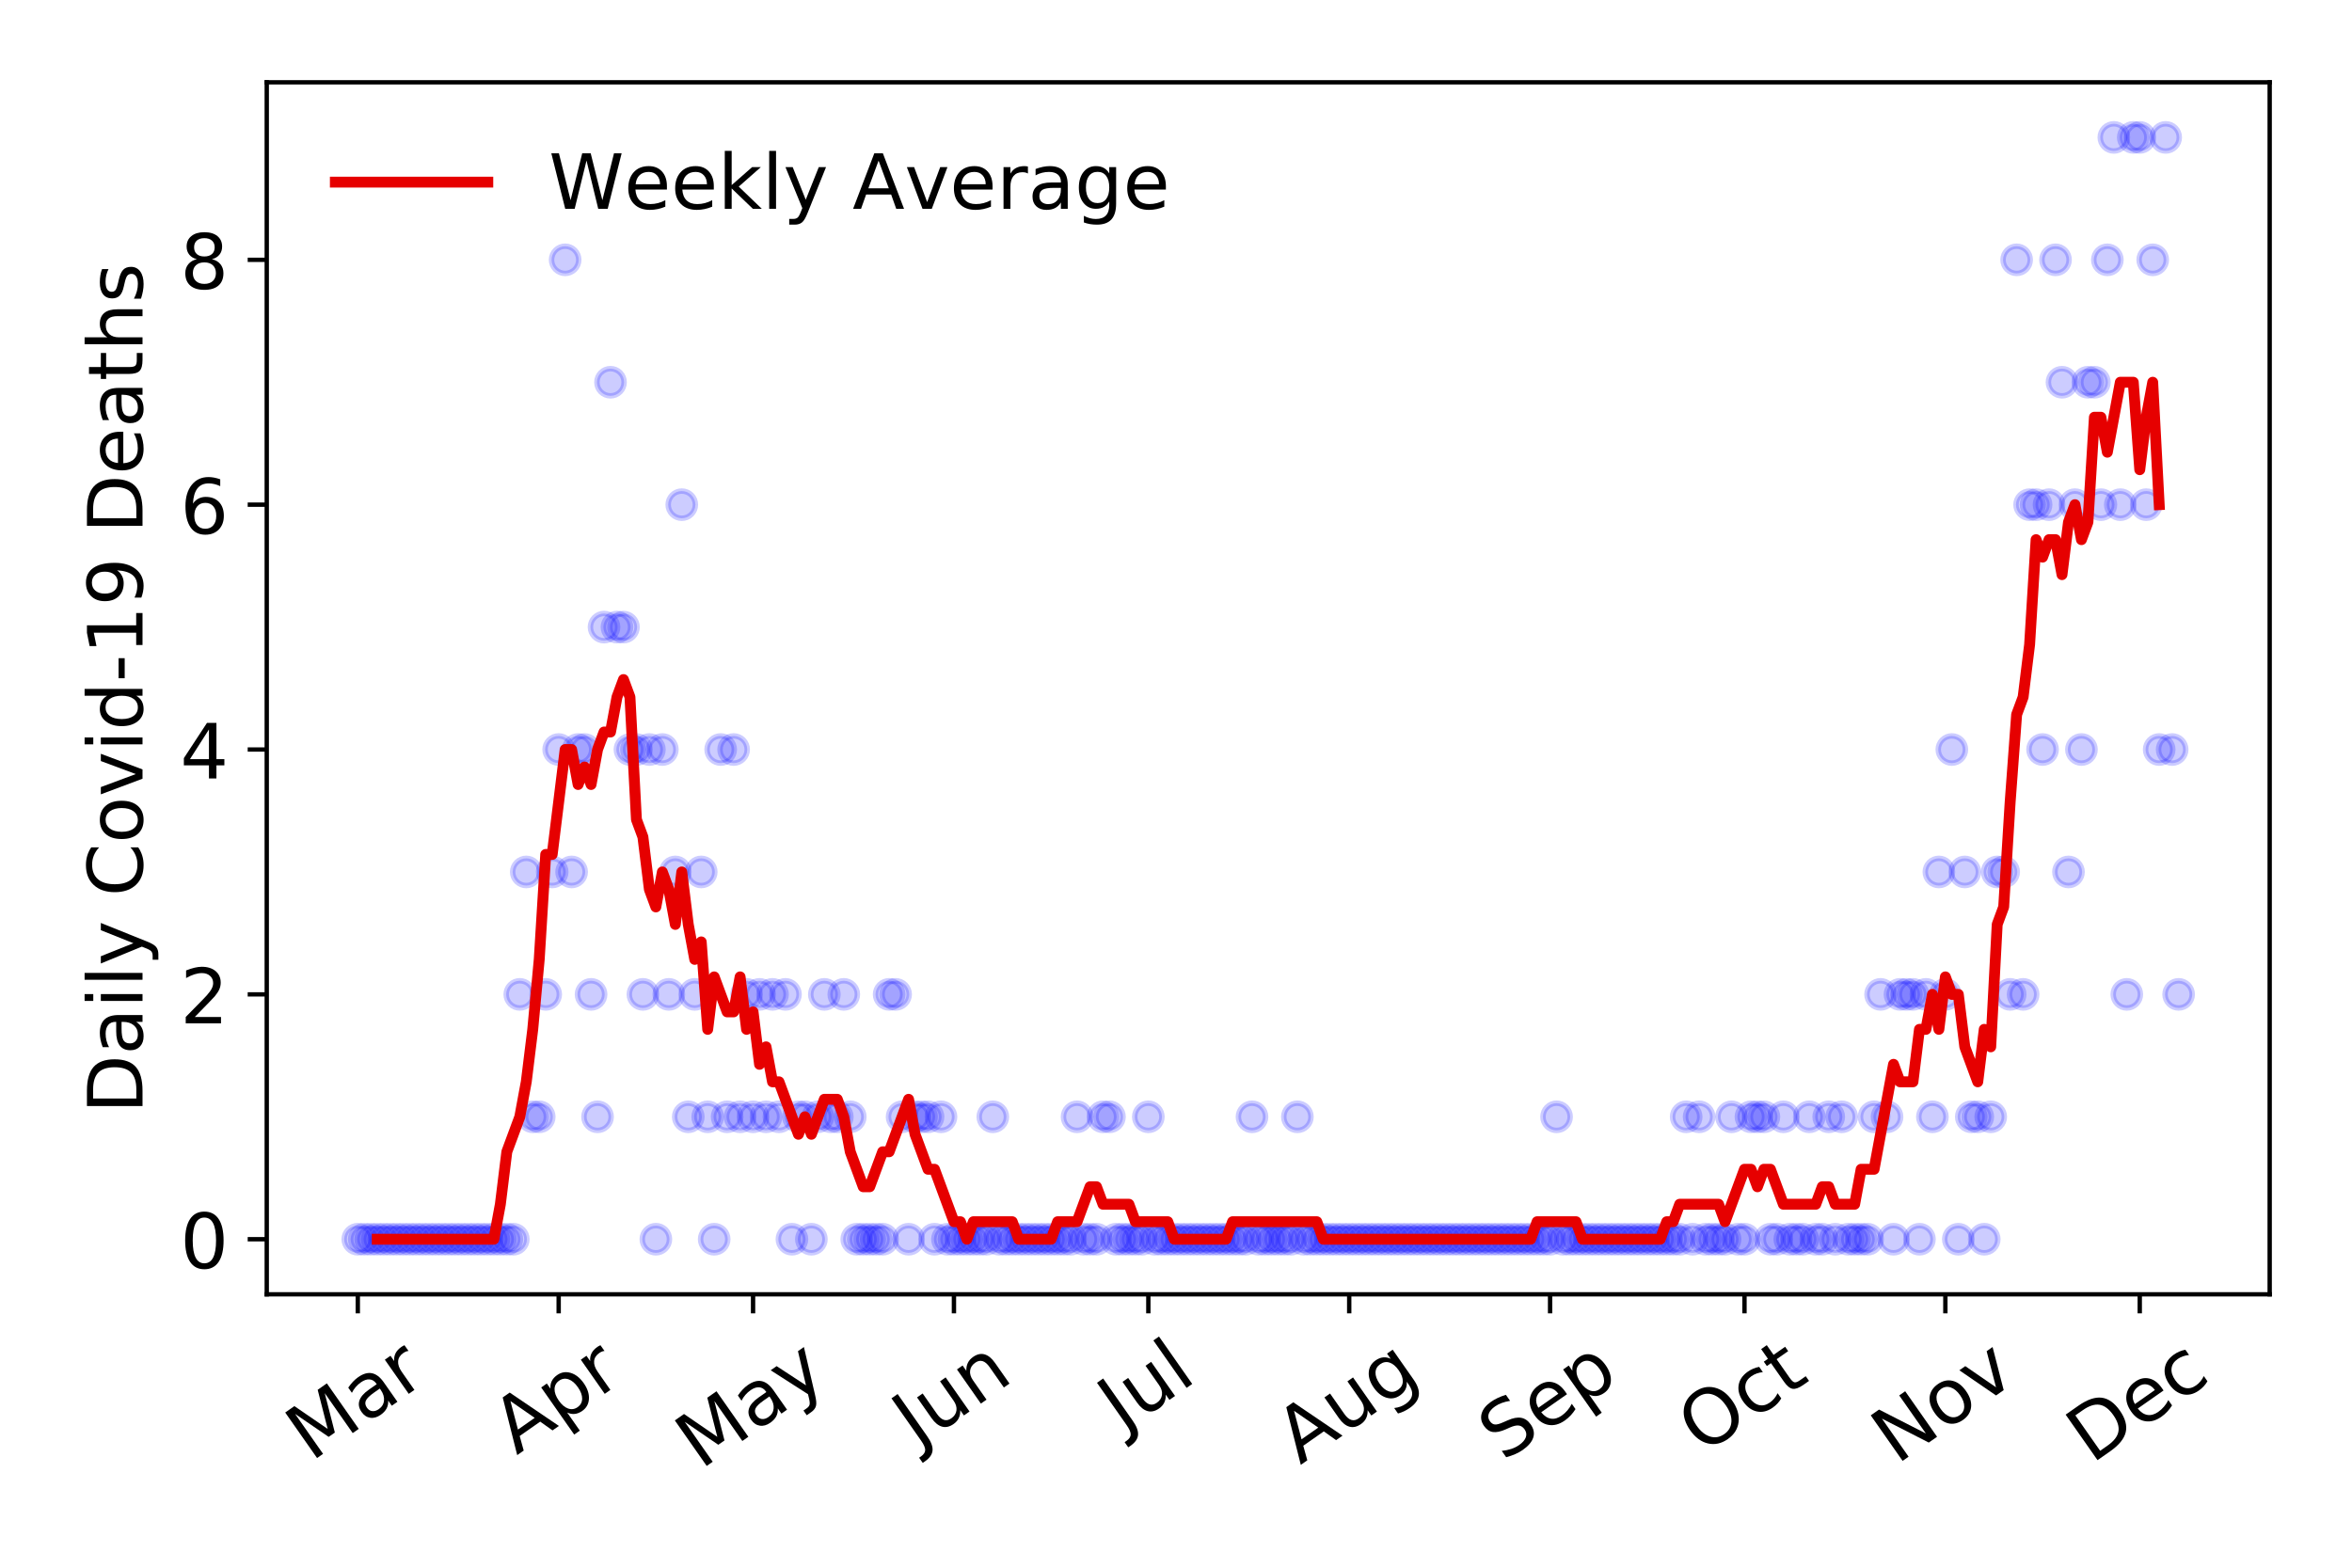 <?xml version="1.0" encoding="utf-8" standalone="no"?>
<!DOCTYPE svg PUBLIC "-//W3C//DTD SVG 1.1//EN"
  "http://www.w3.org/Graphics/SVG/1.1/DTD/svg11.dtd">
<!-- Created with matplotlib (https://matplotlib.org/) -->
<svg height="288pt" version="1.1" viewBox="0 0 432 288" width="432pt" xmlns="http://www.w3.org/2000/svg" xmlns:xlink="http://www.w3.org/1999/xlink">
 <defs>
  <style type="text/css">
*{stroke-linecap:butt;stroke-linejoin:round;}
  </style>
 </defs>
 <g id="figure_1">
  <g id="patch_1">
   <path d="M 0 288 
L 432 288 
L 432 0 
L 0 0 
z
" style="fill:#ffffff;"/>
  </g>
  <g id="axes_1">
   <g id="patch_2">
    <path d="M 48.995 237.778 
L 416.88 237.778 
L 416.88 15.12 
L 48.995 15.12 
z
" style="fill:#ffffff;"/>
   </g>
   <g id="matplotlib.axis_1">
    <g id="xtick_1">
     <g id="line2d_1">
      <defs>
       <path d="M 0 0 
L 0 3.5 
" id="m9f2aaccfd3" style="stroke:#000000;stroke-width:0.8;"/>
      </defs>
      <g>
       <use style="stroke:#000000;stroke-width:0.8;" x="65.717" xlink:href="#m9f2aaccfd3" y="237.778"/>
      </g>
     </g>
     <g id="text_1">
      <!-- Mar -->
      <defs>
       <path d="M 9.812 72.906 
L 24.516 72.906 
L 43.109 23.297 
L 61.812 72.906 
L 76.516 72.906 
L 76.516 0 
L 66.891 0 
L 66.891 64.016 
L 48.094 14.016 
L 38.188 14.016 
L 19.391 64.016 
L 19.391 0 
L 9.812 0 
z
" id="DejaVuSans-77"/>
       <path d="M 34.281 27.484 
Q 23.391 27.484 19.188 25 
Q 14.984 22.516 14.984 16.5 
Q 14.984 11.719 18.141 8.906 
Q 21.297 6.109 26.703 6.109 
Q 34.188 6.109 38.703 11.406 
Q 43.219 16.703 43.219 25.484 
L 43.219 27.484 
z
M 52.203 31.203 
L 52.203 0 
L 43.219 0 
L 43.219 8.297 
Q 40.141 3.328 35.547 0.953 
Q 30.953 -1.422 24.312 -1.422 
Q 15.922 -1.422 10.953 3.297 
Q 6 8.016 6 15.922 
Q 6 25.141 12.172 29.828 
Q 18.359 34.516 30.609 34.516 
L 43.219 34.516 
L 43.219 35.406 
Q 43.219 41.609 39.141 45 
Q 35.062 48.391 27.688 48.391 
Q 23 48.391 18.547 47.266 
Q 14.109 46.141 10.016 43.891 
L 10.016 52.203 
Q 14.938 54.109 19.578 55.047 
Q 24.219 56 28.609 56 
Q 40.484 56 46.344 49.844 
Q 52.203 43.703 52.203 31.203 
z
" id="DejaVuSans-97"/>
       <path d="M 41.109 46.297 
Q 39.594 47.172 37.812 47.578 
Q 36.031 48 33.891 48 
Q 26.266 48 22.188 43.047 
Q 18.109 38.094 18.109 28.812 
L 18.109 0 
L 9.078 0 
L 9.078 54.688 
L 18.109 54.688 
L 18.109 46.188 
Q 20.953 51.172 25.484 53.578 
Q 30.031 56 36.531 56 
Q 37.453 56 38.578 55.875 
Q 39.703 55.766 41.062 55.516 
z
" id="DejaVuSans-114"/>
      </defs>
      <g transform="translate(57.114 268.643)rotate(-35)scale(0.14 -0.14)">
       <use xlink:href="#DejaVuSans-77"/>
       <use x="86.279" xlink:href="#DejaVuSans-97"/>
       <use x="147.559" xlink:href="#DejaVuSans-114"/>
      </g>
     </g>
    </g>
    <g id="xtick_2">
     <g id="line2d_2">
      <g>
       <use style="stroke:#000000;stroke-width:0.8;" x="102.613" xlink:href="#m9f2aaccfd3" y="237.778"/>
      </g>
     </g>
     <g id="text_2">
      <!-- Apr -->
      <defs>
       <path d="M 34.188 63.188 
L 20.797 26.906 
L 47.609 26.906 
z
M 28.609 72.906 
L 39.797 72.906 
L 67.578 0 
L 57.328 0 
L 50.688 18.703 
L 17.828 18.703 
L 11.188 0 
L 0.781 0 
z
" id="DejaVuSans-65"/>
       <path d="M 18.109 8.203 
L 18.109 -20.797 
L 9.078 -20.797 
L 9.078 54.688 
L 18.109 54.688 
L 18.109 46.391 
Q 20.953 51.266 25.266 53.625 
Q 29.594 56 35.594 56 
Q 45.562 56 51.781 48.094 
Q 58.016 40.188 58.016 27.297 
Q 58.016 14.406 51.781 6.484 
Q 45.562 -1.422 35.594 -1.422 
Q 29.594 -1.422 25.266 0.953 
Q 20.953 3.328 18.109 8.203 
z
M 48.688 27.297 
Q 48.688 37.203 44.609 42.844 
Q 40.531 48.484 33.406 48.484 
Q 26.266 48.484 22.188 42.844 
Q 18.109 37.203 18.109 27.297 
Q 18.109 17.391 22.188 11.75 
Q 26.266 6.109 33.406 6.109 
Q 40.531 6.109 44.609 11.75 
Q 48.688 17.391 48.688 27.297 
z
" id="DejaVuSans-112"/>
      </defs>
      <g transform="translate(94.909 267.384)rotate(-35)scale(0.14 -0.14)">
       <use xlink:href="#DejaVuSans-65"/>
       <use x="68.408" xlink:href="#DejaVuSans-112"/>
       <use x="131.885" xlink:href="#DejaVuSans-114"/>
      </g>
     </g>
    </g>
    <g id="xtick_3">
     <g id="line2d_3">
      <g>
       <use style="stroke:#000000;stroke-width:0.8;" x="138.318" xlink:href="#m9f2aaccfd3" y="237.778"/>
      </g>
     </g>
     <g id="text_3">
      <!-- May -->
      <defs>
       <path d="M 32.172 -5.078 
Q 28.375 -14.844 24.75 -17.812 
Q 21.141 -20.797 15.094 -20.797 
L 7.906 -20.797 
L 7.906 -13.281 
L 13.188 -13.281 
Q 16.891 -13.281 18.938 -11.516 
Q 21 -9.766 23.484 -3.219 
L 25.094 0.875 
L 2.984 54.688 
L 12.5 54.688 
L 29.594 11.922 
L 46.688 54.688 
L 56.203 54.688 
z
" id="DejaVuSans-121"/>
      </defs>
      <g transform="translate(128.679 270.094)rotate(-35)scale(0.14 -0.14)">
       <use xlink:href="#DejaVuSans-77"/>
       <use x="86.279" xlink:href="#DejaVuSans-97"/>
       <use x="147.559" xlink:href="#DejaVuSans-121"/>
      </g>
     </g>
    </g>
    <g id="xtick_4">
     <g id="line2d_4">
      <g>
       <use style="stroke:#000000;stroke-width:0.8;" x="175.214" xlink:href="#m9f2aaccfd3" y="237.778"/>
      </g>
     </g>
     <g id="text_4">
      <!-- Jun -->
      <defs>
       <path d="M 9.812 72.906 
L 19.672 72.906 
L 19.672 5.078 
Q 19.672 -8.109 14.672 -14.062 
Q 9.672 -20.016 -1.422 -20.016 
L -5.172 -20.016 
L -5.172 -11.719 
L -2.094 -11.719 
Q 4.438 -11.719 7.125 -8.047 
Q 9.812 -4.391 9.812 5.078 
z
" id="DejaVuSans-74"/>
       <path d="M 8.5 21.578 
L 8.5 54.688 
L 17.484 54.688 
L 17.484 21.922 
Q 17.484 14.156 20.5 10.266 
Q 23.531 6.391 29.594 6.391 
Q 36.859 6.391 41.078 11.031 
Q 45.312 15.672 45.312 23.688 
L 45.312 54.688 
L 54.297 54.688 
L 54.297 0 
L 45.312 0 
L 45.312 8.406 
Q 42.047 3.422 37.719 1 
Q 33.406 -1.422 27.688 -1.422 
Q 18.266 -1.422 13.375 4.438 
Q 8.5 10.297 8.5 21.578 
z
M 31.109 56 
z
" id="DejaVuSans-117"/>
       <path d="M 54.891 33.016 
L 54.891 0 
L 45.906 0 
L 45.906 32.719 
Q 45.906 40.484 42.875 44.328 
Q 39.844 48.188 33.797 48.188 
Q 26.516 48.188 22.312 43.547 
Q 18.109 38.922 18.109 30.906 
L 18.109 0 
L 9.078 0 
L 9.078 54.688 
L 18.109 54.688 
L 18.109 46.188 
Q 21.344 51.125 25.703 53.562 
Q 30.078 56 35.797 56 
Q 45.219 56 50.047 50.172 
Q 54.891 44.344 54.891 33.016 
z
" id="DejaVuSans-110"/>
      </defs>
      <g transform="translate(168.47 266.039)rotate(-35)scale(0.14 -0.14)">
       <use xlink:href="#DejaVuSans-74"/>
       <use x="29.492" xlink:href="#DejaVuSans-117"/>
       <use x="92.871" xlink:href="#DejaVuSans-110"/>
      </g>
     </g>
    </g>
    <g id="xtick_5">
     <g id="line2d_5">
      <g>
       <use style="stroke:#000000;stroke-width:0.8;" x="210.919" xlink:href="#m9f2aaccfd3" y="237.778"/>
      </g>
     </g>
     <g id="text_5">
      <!-- Jul -->
      <defs>
       <path d="M 9.422 75.984 
L 18.406 75.984 
L 18.406 0 
L 9.422 0 
z
" id="DejaVuSans-108"/>
      </defs>
      <g transform="translate(206.216 263.181)rotate(-35)scale(0.14 -0.14)">
       <use xlink:href="#DejaVuSans-74"/>
       <use x="29.492" xlink:href="#DejaVuSans-117"/>
       <use x="92.871" xlink:href="#DejaVuSans-108"/>
      </g>
     </g>
    </g>
    <g id="xtick_6">
     <g id="line2d_6">
      <g>
       <use style="stroke:#000000;stroke-width:0.8;" x="247.815" xlink:href="#m9f2aaccfd3" y="237.778"/>
      </g>
     </g>
     <g id="text_6">
      <!-- Aug -->
      <defs>
       <path d="M 45.406 27.984 
Q 45.406 37.75 41.375 43.109 
Q 37.359 48.484 30.078 48.484 
Q 22.859 48.484 18.828 43.109 
Q 14.797 37.75 14.797 27.984 
Q 14.797 18.266 18.828 12.891 
Q 22.859 7.516 30.078 7.516 
Q 37.359 7.516 41.375 12.891 
Q 45.406 18.266 45.406 27.984 
z
M 54.391 6.781 
Q 54.391 -7.172 48.188 -13.984 
Q 42 -20.797 29.203 -20.797 
Q 24.469 -20.797 20.266 -20.094 
Q 16.062 -19.391 12.109 -17.922 
L 12.109 -9.188 
Q 16.062 -11.328 19.922 -12.344 
Q 23.781 -13.375 27.781 -13.375 
Q 36.625 -13.375 41.016 -8.766 
Q 45.406 -4.156 45.406 5.172 
L 45.406 9.625 
Q 42.625 4.781 38.281 2.391 
Q 33.938 0 27.875 0 
Q 17.828 0 11.672 7.656 
Q 5.516 15.328 5.516 27.984 
Q 5.516 40.672 11.672 48.328 
Q 17.828 56 27.875 56 
Q 33.938 56 38.281 53.609 
Q 42.625 51.219 45.406 46.391 
L 45.406 54.688 
L 54.391 54.688 
z
" id="DejaVuSans-103"/>
      </defs>
      <g transform="translate(238.834 269.172)rotate(-35)scale(0.14 -0.14)">
       <use xlink:href="#DejaVuSans-65"/>
       <use x="68.408" xlink:href="#DejaVuSans-117"/>
       <use x="131.787" xlink:href="#DejaVuSans-103"/>
      </g>
     </g>
    </g>
    <g id="xtick_7">
     <g id="line2d_7">
      <g>
       <use style="stroke:#000000;stroke-width:0.8;" x="284.71" xlink:href="#m9f2aaccfd3" y="237.778"/>
      </g>
     </g>
     <g id="text_7">
      <!-- Sep -->
      <defs>
       <path d="M 53.516 70.516 
L 53.516 60.891 
Q 47.906 63.578 42.922 64.891 
Q 37.938 66.219 33.297 66.219 
Q 25.25 66.219 20.875 63.094 
Q 16.5 59.969 16.5 54.203 
Q 16.5 49.359 19.406 46.891 
Q 22.312 44.438 30.422 42.922 
L 36.375 41.703 
Q 47.406 39.594 52.656 34.297 
Q 57.906 29 57.906 20.125 
Q 57.906 9.516 50.797 4.047 
Q 43.703 -1.422 29.984 -1.422 
Q 24.812 -1.422 18.969 -0.25 
Q 13.141 0.922 6.891 3.219 
L 6.891 13.375 
Q 12.891 10.016 18.656 8.297 
Q 24.422 6.594 29.984 6.594 
Q 38.422 6.594 43.016 9.906 
Q 47.609 13.234 47.609 19.391 
Q 47.609 24.75 44.312 27.781 
Q 41.016 30.812 33.5 32.328 
L 27.484 33.5 
Q 16.453 35.688 11.516 40.375 
Q 6.594 45.062 6.594 53.422 
Q 6.594 63.094 13.406 68.656 
Q 20.219 74.219 32.172 74.219 
Q 37.312 74.219 42.625 73.281 
Q 47.953 72.359 53.516 70.516 
z
" id="DejaVuSans-83"/>
       <path d="M 56.203 29.594 
L 56.203 25.203 
L 14.891 25.203 
Q 15.484 15.922 20.484 11.062 
Q 25.484 6.203 34.422 6.203 
Q 39.594 6.203 44.453 7.469 
Q 49.312 8.734 54.109 11.281 
L 54.109 2.781 
Q 49.266 0.734 44.188 -0.344 
Q 39.109 -1.422 33.891 -1.422 
Q 20.797 -1.422 13.156 6.188 
Q 5.516 13.812 5.516 26.812 
Q 5.516 40.234 12.766 48.109 
Q 20.016 56 32.328 56 
Q 43.359 56 49.781 48.891 
Q 56.203 41.797 56.203 29.594 
z
M 47.219 32.234 
Q 47.125 39.594 43.094 43.984 
Q 39.062 48.391 32.422 48.391 
Q 24.906 48.391 20.391 44.141 
Q 15.875 39.891 15.188 32.172 
z
" id="DejaVuSans-101"/>
      </defs>
      <g transform="translate(276.117 268.629)rotate(-35)scale(0.14 -0.14)">
       <use xlink:href="#DejaVuSans-83"/>
       <use x="63.477" xlink:href="#DejaVuSans-101"/>
       <use x="125" xlink:href="#DejaVuSans-112"/>
      </g>
     </g>
    </g>
    <g id="xtick_8">
     <g id="line2d_8">
      <g>
       <use style="stroke:#000000;stroke-width:0.8;" x="320.416" xlink:href="#m9f2aaccfd3" y="237.778"/>
      </g>
     </g>
     <g id="text_8">
      <!-- Oct -->
      <defs>
       <path d="M 39.406 66.219 
Q 28.656 66.219 22.328 58.203 
Q 16.016 50.203 16.016 36.375 
Q 16.016 22.609 22.328 14.594 
Q 28.656 6.594 39.406 6.594 
Q 50.141 6.594 56.422 14.594 
Q 62.703 22.609 62.703 36.375 
Q 62.703 50.203 56.422 58.203 
Q 50.141 66.219 39.406 66.219 
z
M 39.406 74.219 
Q 54.734 74.219 63.906 63.938 
Q 73.094 53.656 73.094 36.375 
Q 73.094 19.141 63.906 8.859 
Q 54.734 -1.422 39.406 -1.422 
Q 24.031 -1.422 14.812 8.828 
Q 5.609 19.094 5.609 36.375 
Q 5.609 53.656 14.812 63.938 
Q 24.031 74.219 39.406 74.219 
z
" id="DejaVuSans-79"/>
       <path d="M 48.781 52.594 
L 48.781 44.188 
Q 44.969 46.297 41.141 47.344 
Q 37.312 48.391 33.406 48.391 
Q 24.656 48.391 19.812 42.844 
Q 14.984 37.312 14.984 27.297 
Q 14.984 17.281 19.812 11.734 
Q 24.656 6.203 33.406 6.203 
Q 37.312 6.203 41.141 7.25 
Q 44.969 8.297 48.781 10.406 
L 48.781 2.094 
Q 45.016 0.344 40.984 -0.531 
Q 36.969 -1.422 32.422 -1.422 
Q 20.062 -1.422 12.781 6.344 
Q 5.516 14.109 5.516 27.297 
Q 5.516 40.672 12.859 48.328 
Q 20.219 56 33.016 56 
Q 37.156 56 41.109 55.141 
Q 45.062 54.297 48.781 52.594 
z
" id="DejaVuSans-99"/>
       <path d="M 18.312 70.219 
L 18.312 54.688 
L 36.812 54.688 
L 36.812 47.703 
L 18.312 47.703 
L 18.312 18.016 
Q 18.312 11.328 20.141 9.422 
Q 21.969 7.516 27.594 7.516 
L 36.812 7.516 
L 36.812 0 
L 27.594 0 
Q 17.188 0 13.234 3.875 
Q 9.281 7.766 9.281 18.016 
L 9.281 47.703 
L 2.688 47.703 
L 2.688 54.688 
L 9.281 54.688 
L 9.281 70.219 
z
" id="DejaVuSans-116"/>
      </defs>
      <g transform="translate(312.717 267.377)rotate(-35)scale(0.14 -0.14)">
       <use xlink:href="#DejaVuSans-79"/>
       <use x="78.711" xlink:href="#DejaVuSans-99"/>
       <use x="133.691" xlink:href="#DejaVuSans-116"/>
      </g>
     </g>
    </g>
    <g id="xtick_9">
     <g id="line2d_9">
      <g>
       <use style="stroke:#000000;stroke-width:0.8;" x="357.311" xlink:href="#m9f2aaccfd3" y="237.778"/>
      </g>
     </g>
     <g id="text_9">
      <!-- Nov -->
      <defs>
       <path d="M 9.812 72.906 
L 23.094 72.906 
L 55.422 11.922 
L 55.422 72.906 
L 64.984 72.906 
L 64.984 0 
L 51.703 0 
L 19.391 60.984 
L 19.391 0 
L 9.812 0 
z
" id="DejaVuSans-78"/>
       <path d="M 30.609 48.391 
Q 23.391 48.391 19.188 42.75 
Q 14.984 37.109 14.984 27.297 
Q 14.984 17.484 19.156 11.844 
Q 23.344 6.203 30.609 6.203 
Q 37.797 6.203 41.984 11.859 
Q 46.188 17.531 46.188 27.297 
Q 46.188 37.016 41.984 42.703 
Q 37.797 48.391 30.609 48.391 
z
M 30.609 56 
Q 42.328 56 49.016 48.375 
Q 55.719 40.766 55.719 27.297 
Q 55.719 13.875 49.016 6.219 
Q 42.328 -1.422 30.609 -1.422 
Q 18.844 -1.422 12.172 6.219 
Q 5.516 13.875 5.516 27.297 
Q 5.516 40.766 12.172 48.375 
Q 18.844 56 30.609 56 
z
" id="DejaVuSans-111"/>
       <path d="M 2.984 54.688 
L 12.5 54.688 
L 29.594 8.797 
L 46.688 54.688 
L 56.203 54.688 
L 35.688 0 
L 23.484 0 
z
" id="DejaVuSans-118"/>
      </defs>
      <g transform="translate(348.335 269.166)rotate(-35)scale(0.14 -0.14)">
       <use xlink:href="#DejaVuSans-78"/>
       <use x="74.805" xlink:href="#DejaVuSans-111"/>
       <use x="135.986" xlink:href="#DejaVuSans-118"/>
      </g>
     </g>
    </g>
    <g id="xtick_10">
     <g id="line2d_10">
      <g>
       <use style="stroke:#000000;stroke-width:0.8;" x="393.017" xlink:href="#m9f2aaccfd3" y="237.778"/>
      </g>
     </g>
     <g id="text_10">
      <!-- Dec -->
      <defs>
       <path d="M 19.672 64.797 
L 19.672 8.109 
L 31.594 8.109 
Q 46.688 8.109 53.688 14.938 
Q 60.688 21.781 60.688 36.531 
Q 60.688 51.172 53.688 57.984 
Q 46.688 64.797 31.594 64.797 
z
M 9.812 72.906 
L 30.078 72.906 
Q 51.266 72.906 61.172 64.094 
Q 71.094 55.281 71.094 36.531 
Q 71.094 17.672 61.125 8.828 
Q 51.172 0 30.078 0 
L 9.812 0 
z
" id="DejaVuSans-68"/>
      </defs>
      <g transform="translate(384.136 269.032)rotate(-35)scale(0.14 -0.14)">
       <use xlink:href="#DejaVuSans-68"/>
       <use x="77.002" xlink:href="#DejaVuSans-101"/>
       <use x="138.525" xlink:href="#DejaVuSans-99"/>
      </g>
     </g>
    </g>
   </g>
   <g id="matplotlib.axis_2">
    <g id="ytick_1">
     <g id="line2d_11">
      <defs>
       <path d="M 0 0 
L -3.5 0 
" id="ma1fc7e96f8" style="stroke:#000000;stroke-width:0.8;"/>
      </defs>
      <g>
       <use style="stroke:#000000;stroke-width:0.8;" x="48.995" xlink:href="#ma1fc7e96f8" y="227.657"/>
      </g>
     </g>
     <g id="text_11">
      <!-- 0 -->
      <defs>
       <path d="M 31.781 66.406 
Q 24.172 66.406 20.328 58.906 
Q 16.5 51.422 16.5 36.375 
Q 16.5 21.391 20.328 13.891 
Q 24.172 6.391 31.781 6.391 
Q 39.453 6.391 43.281 13.891 
Q 47.125 21.391 47.125 36.375 
Q 47.125 51.422 43.281 58.906 
Q 39.453 66.406 31.781 66.406 
z
M 31.781 74.219 
Q 44.047 74.219 50.516 64.516 
Q 56.984 54.828 56.984 36.375 
Q 56.984 17.969 50.516 8.266 
Q 44.047 -1.422 31.781 -1.422 
Q 19.531 -1.422 13.062 8.266 
Q 6.594 17.969 6.594 36.375 
Q 6.594 54.828 13.062 64.516 
Q 19.531 74.219 31.781 74.219 
z
" id="DejaVuSans-48"/>
      </defs>
      <g transform="translate(33.087 232.976)scale(0.14 -0.14)">
       <use xlink:href="#DejaVuSans-48"/>
      </g>
     </g>
    </g>
    <g id="ytick_2">
     <g id="line2d_12">
      <g>
       <use style="stroke:#000000;stroke-width:0.8;" x="48.995" xlink:href="#ma1fc7e96f8" y="182.676"/>
      </g>
     </g>
     <g id="text_12">
      <!-- 2 -->
      <defs>
       <path d="M 19.188 8.297 
L 53.609 8.297 
L 53.609 0 
L 7.328 0 
L 7.328 8.297 
Q 12.938 14.109 22.625 23.891 
Q 32.328 33.688 34.812 36.531 
Q 39.547 41.844 41.422 45.531 
Q 43.312 49.219 43.312 52.781 
Q 43.312 58.594 39.234 62.25 
Q 35.156 65.922 28.609 65.922 
Q 23.969 65.922 18.812 64.312 
Q 13.672 62.703 7.812 59.422 
L 7.812 69.391 
Q 13.766 71.781 18.938 73 
Q 24.125 74.219 28.422 74.219 
Q 39.75 74.219 46.484 68.547 
Q 53.219 62.891 53.219 53.422 
Q 53.219 48.922 51.531 44.891 
Q 49.859 40.875 45.406 35.406 
Q 44.188 33.984 37.641 27.219 
Q 31.109 20.453 19.188 8.297 
z
" id="DejaVuSans-50"/>
      </defs>
      <g transform="translate(33.087 187.995)scale(0.14 -0.14)">
       <use xlink:href="#DejaVuSans-50"/>
      </g>
     </g>
    </g>
    <g id="ytick_3">
     <g id="line2d_13">
      <g>
       <use style="stroke:#000000;stroke-width:0.8;" x="48.995" xlink:href="#ma1fc7e96f8" y="137.694"/>
      </g>
     </g>
     <g id="text_13">
      <!-- 4 -->
      <defs>
       <path d="M 37.797 64.312 
L 12.891 25.391 
L 37.797 25.391 
z
M 35.203 72.906 
L 47.609 72.906 
L 47.609 25.391 
L 58.016 25.391 
L 58.016 17.188 
L 47.609 17.188 
L 47.609 0 
L 37.797 0 
L 37.797 17.188 
L 4.891 17.188 
L 4.891 26.703 
z
" id="DejaVuSans-52"/>
      </defs>
      <g transform="translate(33.087 143.013)scale(0.14 -0.14)">
       <use xlink:href="#DejaVuSans-52"/>
      </g>
     </g>
    </g>
    <g id="ytick_4">
     <g id="line2d_14">
      <g>
       <use style="stroke:#000000;stroke-width:0.8;" x="48.995" xlink:href="#ma1fc7e96f8" y="92.713"/>
      </g>
     </g>
     <g id="text_14">
      <!-- 6 -->
      <defs>
       <path d="M 33.016 40.375 
Q 26.375 40.375 22.484 35.828 
Q 18.609 31.297 18.609 23.391 
Q 18.609 15.531 22.484 10.953 
Q 26.375 6.391 33.016 6.391 
Q 39.656 6.391 43.531 10.953 
Q 47.406 15.531 47.406 23.391 
Q 47.406 31.297 43.531 35.828 
Q 39.656 40.375 33.016 40.375 
z
M 52.594 71.297 
L 52.594 62.312 
Q 48.875 64.062 45.094 64.984 
Q 41.312 65.922 37.594 65.922 
Q 27.828 65.922 22.672 59.328 
Q 17.531 52.734 16.797 39.406 
Q 19.672 43.656 24.016 45.922 
Q 28.375 48.188 33.594 48.188 
Q 44.578 48.188 50.953 41.516 
Q 57.328 34.859 57.328 23.391 
Q 57.328 12.156 50.688 5.359 
Q 44.047 -1.422 33.016 -1.422 
Q 20.359 -1.422 13.672 8.266 
Q 6.984 17.969 6.984 36.375 
Q 6.984 53.656 15.188 63.938 
Q 23.391 74.219 37.203 74.219 
Q 40.922 74.219 44.703 73.484 
Q 48.484 72.75 52.594 71.297 
z
" id="DejaVuSans-54"/>
      </defs>
      <g transform="translate(33.087 98.032)scale(0.14 -0.14)">
       <use xlink:href="#DejaVuSans-54"/>
      </g>
     </g>
    </g>
    <g id="ytick_5">
     <g id="line2d_15">
      <g>
       <use style="stroke:#000000;stroke-width:0.8;" x="48.995" xlink:href="#ma1fc7e96f8" y="47.732"/>
      </g>
     </g>
     <g id="text_15">
      <!-- 8 -->
      <defs>
       <path d="M 31.781 34.625 
Q 24.75 34.625 20.719 30.859 
Q 16.703 27.094 16.703 20.516 
Q 16.703 13.922 20.719 10.156 
Q 24.75 6.391 31.781 6.391 
Q 38.812 6.391 42.859 10.172 
Q 46.922 13.969 46.922 20.516 
Q 46.922 27.094 42.891 30.859 
Q 38.875 34.625 31.781 34.625 
z
M 21.922 38.812 
Q 15.578 40.375 12.031 44.719 
Q 8.5 49.078 8.5 55.328 
Q 8.5 64.062 14.719 69.141 
Q 20.953 74.219 31.781 74.219 
Q 42.672 74.219 48.875 69.141 
Q 55.078 64.062 55.078 55.328 
Q 55.078 49.078 51.531 44.719 
Q 48 40.375 41.703 38.812 
Q 48.828 37.156 52.797 32.312 
Q 56.781 27.484 56.781 20.516 
Q 56.781 9.906 50.312 4.234 
Q 43.844 -1.422 31.781 -1.422 
Q 19.734 -1.422 13.25 4.234 
Q 6.781 9.906 6.781 20.516 
Q 6.781 27.484 10.781 32.312 
Q 14.797 37.156 21.922 38.812 
z
M 18.312 54.391 
Q 18.312 48.734 21.844 45.562 
Q 25.391 42.391 31.781 42.391 
Q 38.141 42.391 41.719 45.562 
Q 45.312 48.734 45.312 54.391 
Q 45.312 60.062 41.719 63.234 
Q 38.141 66.406 31.781 66.406 
Q 25.391 66.406 21.844 63.234 
Q 18.312 60.062 18.312 54.391 
z
" id="DejaVuSans-56"/>
      </defs>
      <g transform="translate(33.087 53.05)scale(0.14 -0.14)">
       <use xlink:href="#DejaVuSans-56"/>
      </g>
     </g>
    </g>
    <g id="text_16">
     <!-- Daily Covid-19 Deaths -->
     <defs>
      <path d="M 9.422 54.688 
L 18.406 54.688 
L 18.406 0 
L 9.422 0 
z
M 9.422 75.984 
L 18.406 75.984 
L 18.406 64.594 
L 9.422 64.594 
z
" id="DejaVuSans-105"/>
      <path id="DejaVuSans-32"/>
      <path d="M 64.406 67.281 
L 64.406 56.891 
Q 59.422 61.531 53.781 63.812 
Q 48.141 66.109 41.797 66.109 
Q 29.297 66.109 22.656 58.469 
Q 16.016 50.828 16.016 36.375 
Q 16.016 21.969 22.656 14.328 
Q 29.297 6.688 41.797 6.688 
Q 48.141 6.688 53.781 8.984 
Q 59.422 11.281 64.406 15.922 
L 64.406 5.609 
Q 59.234 2.094 53.438 0.328 
Q 47.656 -1.422 41.219 -1.422 
Q 24.656 -1.422 15.125 8.703 
Q 5.609 18.844 5.609 36.375 
Q 5.609 53.953 15.125 64.078 
Q 24.656 74.219 41.219 74.219 
Q 47.75 74.219 53.531 72.484 
Q 59.328 70.75 64.406 67.281 
z
" id="DejaVuSans-67"/>
      <path d="M 45.406 46.391 
L 45.406 75.984 
L 54.391 75.984 
L 54.391 0 
L 45.406 0 
L 45.406 8.203 
Q 42.578 3.328 38.25 0.953 
Q 33.938 -1.422 27.875 -1.422 
Q 17.969 -1.422 11.734 6.484 
Q 5.516 14.406 5.516 27.297 
Q 5.516 40.188 11.734 48.094 
Q 17.969 56 27.875 56 
Q 33.938 56 38.25 53.625 
Q 42.578 51.266 45.406 46.391 
z
M 14.797 27.297 
Q 14.797 17.391 18.875 11.75 
Q 22.953 6.109 30.078 6.109 
Q 37.203 6.109 41.297 11.75 
Q 45.406 17.391 45.406 27.297 
Q 45.406 37.203 41.297 42.844 
Q 37.203 48.484 30.078 48.484 
Q 22.953 48.484 18.875 42.844 
Q 14.797 37.203 14.797 27.297 
z
" id="DejaVuSans-100"/>
      <path d="M 4.891 31.391 
L 31.203 31.391 
L 31.203 23.391 
L 4.891 23.391 
z
" id="DejaVuSans-45"/>
      <path d="M 12.406 8.297 
L 28.516 8.297 
L 28.516 63.922 
L 10.984 60.406 
L 10.984 69.391 
L 28.422 72.906 
L 38.281 72.906 
L 38.281 8.297 
L 54.391 8.297 
L 54.391 0 
L 12.406 0 
z
" id="DejaVuSans-49"/>
      <path d="M 10.984 1.516 
L 10.984 10.5 
Q 14.703 8.734 18.5 7.812 
Q 22.312 6.891 25.984 6.891 
Q 35.75 6.891 40.891 13.453 
Q 46.047 20.016 46.781 33.406 
Q 43.953 29.203 39.594 26.953 
Q 35.25 24.703 29.984 24.703 
Q 19.047 24.703 12.672 31.312 
Q 6.297 37.938 6.297 49.422 
Q 6.297 60.641 12.938 67.422 
Q 19.578 74.219 30.609 74.219 
Q 43.266 74.219 49.922 64.516 
Q 56.594 54.828 56.594 36.375 
Q 56.594 19.141 48.406 8.859 
Q 40.234 -1.422 26.422 -1.422 
Q 22.703 -1.422 18.891 -0.688 
Q 15.094 0.047 10.984 1.516 
z
M 30.609 32.422 
Q 37.25 32.422 41.125 36.953 
Q 45.016 41.5 45.016 49.422 
Q 45.016 57.281 41.125 61.844 
Q 37.25 66.406 30.609 66.406 
Q 23.969 66.406 20.094 61.844 
Q 16.219 57.281 16.219 49.422 
Q 16.219 41.5 20.094 36.953 
Q 23.969 32.422 30.609 32.422 
z
" id="DejaVuSans-57"/>
      <path d="M 54.891 33.016 
L 54.891 0 
L 45.906 0 
L 45.906 32.719 
Q 45.906 40.484 42.875 44.328 
Q 39.844 48.188 33.797 48.188 
Q 26.516 48.188 22.312 43.547 
Q 18.109 38.922 18.109 30.906 
L 18.109 0 
L 9.078 0 
L 9.078 75.984 
L 18.109 75.984 
L 18.109 46.188 
Q 21.344 51.125 25.703 53.562 
Q 30.078 56 35.797 56 
Q 45.219 56 50.047 50.172 
Q 54.891 44.344 54.891 33.016 
z
" id="DejaVuSans-104"/>
      <path d="M 44.281 53.078 
L 44.281 44.578 
Q 40.484 46.531 36.375 47.5 
Q 32.281 48.484 27.875 48.484 
Q 21.188 48.484 17.844 46.438 
Q 14.5 44.391 14.5 40.281 
Q 14.5 37.156 16.891 35.375 
Q 19.281 33.594 26.516 31.984 
L 29.594 31.297 
Q 39.156 29.25 43.188 25.516 
Q 47.219 21.781 47.219 15.094 
Q 47.219 7.469 41.188 3.016 
Q 35.156 -1.422 24.609 -1.422 
Q 20.219 -1.422 15.453 -0.562 
Q 10.688 0.297 5.422 2 
L 5.422 11.281 
Q 10.406 8.688 15.234 7.391 
Q 20.062 6.109 24.812 6.109 
Q 31.156 6.109 34.562 8.281 
Q 37.984 10.453 37.984 14.406 
Q 37.984 18.062 35.516 20.016 
Q 33.062 21.969 24.703 23.781 
L 21.578 24.516 
Q 13.234 26.266 9.516 29.906 
Q 5.812 33.547 5.812 39.891 
Q 5.812 47.609 11.281 51.797 
Q 16.75 56 26.812 56 
Q 31.781 56 36.172 55.266 
Q 40.578 54.547 44.281 53.078 
z
" id="DejaVuSans-115"/>
     </defs>
     <g transform="translate(26.176 204.56)rotate(-90)scale(0.14 -0.14)">
      <use xlink:href="#DejaVuSans-68"/>
      <use x="77.002" xlink:href="#DejaVuSans-97"/>
      <use x="138.281" xlink:href="#DejaVuSans-105"/>
      <use x="166.064" xlink:href="#DejaVuSans-108"/>
      <use x="193.848" xlink:href="#DejaVuSans-121"/>
      <use x="253.027" xlink:href="#DejaVuSans-32"/>
      <use x="284.814" xlink:href="#DejaVuSans-67"/>
      <use x="354.639" xlink:href="#DejaVuSans-111"/>
      <use x="415.82" xlink:href="#DejaVuSans-118"/>
      <use x="475" xlink:href="#DejaVuSans-105"/>
      <use x="502.783" xlink:href="#DejaVuSans-100"/>
      <use x="566.26" xlink:href="#DejaVuSans-45"/>
      <use x="602.344" xlink:href="#DejaVuSans-49"/>
      <use x="665.967" xlink:href="#DejaVuSans-57"/>
      <use x="729.59" xlink:href="#DejaVuSans-32"/>
      <use x="761.377" xlink:href="#DejaVuSans-68"/>
      <use x="838.379" xlink:href="#DejaVuSans-101"/>
      <use x="899.902" xlink:href="#DejaVuSans-97"/>
      <use x="961.182" xlink:href="#DejaVuSans-116"/>
      <use x="1000.391" xlink:href="#DejaVuSans-104"/>
      <use x="1063.77" xlink:href="#DejaVuSans-115"/>
     </g>
    </g>
   </g>
   <g id="line2d_16">
    <defs>
     <path d="M 0 2.5 
C 0.663 2.5 1.299 2.237 1.768 1.768 
C 2.237 1.299 2.5 0.663 2.5 0 
C 2.5 -0.663 2.237 -1.299 1.768 -1.768 
C 1.299 -2.237 0.663 -2.5 0 -2.5 
C -0.663 -2.5 -1.299 -2.237 -1.768 -1.768 
C -2.237 -1.299 -2.5 -0.663 -2.5 0 
C -2.5 0.663 -2.237 1.299 -1.768 1.768 
C -1.299 2.237 -0.663 2.5 0 2.5 
z
" id="m15e0062519" style="stroke:#0000ff;stroke-opacity:0.2;"/>
    </defs>
    <g clip-path="url(#p931fb64232)">
     <use style="fill:#0000ff;fill-opacity:0.2;stroke:#0000ff;stroke-opacity:0.2;" x="65.717" xlink:href="#m15e0062519" y="227.657"/>
     <use style="fill:#0000ff;fill-opacity:0.2;stroke:#0000ff;stroke-opacity:0.2;" x="66.907" xlink:href="#m15e0062519" y="227.657"/>
     <use style="fill:#0000ff;fill-opacity:0.2;stroke:#0000ff;stroke-opacity:0.2;" x="68.097" xlink:href="#m15e0062519" y="227.657"/>
     <use style="fill:#0000ff;fill-opacity:0.2;stroke:#0000ff;stroke-opacity:0.2;" x="69.288" xlink:href="#m15e0062519" y="227.657"/>
     <use style="fill:#0000ff;fill-opacity:0.2;stroke:#0000ff;stroke-opacity:0.2;" x="70.478" xlink:href="#m15e0062519" y="227.657"/>
     <use style="fill:#0000ff;fill-opacity:0.2;stroke:#0000ff;stroke-opacity:0.2;" x="71.668" xlink:href="#m15e0062519" y="227.657"/>
     <use style="fill:#0000ff;fill-opacity:0.2;stroke:#0000ff;stroke-opacity:0.2;" x="72.858" xlink:href="#m15e0062519" y="227.657"/>
     <use style="fill:#0000ff;fill-opacity:0.2;stroke:#0000ff;stroke-opacity:0.2;" x="74.048" xlink:href="#m15e0062519" y="227.657"/>
     <use style="fill:#0000ff;fill-opacity:0.2;stroke:#0000ff;stroke-opacity:0.2;" x="75.238" xlink:href="#m15e0062519" y="227.657"/>
     <use style="fill:#0000ff;fill-opacity:0.2;stroke:#0000ff;stroke-opacity:0.2;" x="76.429" xlink:href="#m15e0062519" y="227.657"/>
     <use style="fill:#0000ff;fill-opacity:0.2;stroke:#0000ff;stroke-opacity:0.2;" x="77.619" xlink:href="#m15e0062519" y="227.657"/>
     <use style="fill:#0000ff;fill-opacity:0.2;stroke:#0000ff;stroke-opacity:0.2;" x="78.809" xlink:href="#m15e0062519" y="227.657"/>
     <use style="fill:#0000ff;fill-opacity:0.2;stroke:#0000ff;stroke-opacity:0.2;" x="79.999" xlink:href="#m15e0062519" y="227.657"/>
     <use style="fill:#0000ff;fill-opacity:0.2;stroke:#0000ff;stroke-opacity:0.2;" x="81.189" xlink:href="#m15e0062519" y="227.657"/>
     <use style="fill:#0000ff;fill-opacity:0.2;stroke:#0000ff;stroke-opacity:0.2;" x="82.38" xlink:href="#m15e0062519" y="227.657"/>
     <use style="fill:#0000ff;fill-opacity:0.2;stroke:#0000ff;stroke-opacity:0.2;" x="83.57" xlink:href="#m15e0062519" y="227.657"/>
     <use style="fill:#0000ff;fill-opacity:0.2;stroke:#0000ff;stroke-opacity:0.2;" x="84.76" xlink:href="#m15e0062519" y="227.657"/>
     <use style="fill:#0000ff;fill-opacity:0.2;stroke:#0000ff;stroke-opacity:0.2;" x="85.95" xlink:href="#m15e0062519" y="227.657"/>
     <use style="fill:#0000ff;fill-opacity:0.2;stroke:#0000ff;stroke-opacity:0.2;" x="87.14" xlink:href="#m15e0062519" y="227.657"/>
     <use style="fill:#0000ff;fill-opacity:0.2;stroke:#0000ff;stroke-opacity:0.2;" x="88.33" xlink:href="#m15e0062519" y="227.657"/>
     <use style="fill:#0000ff;fill-opacity:0.2;stroke:#0000ff;stroke-opacity:0.2;" x="89.521" xlink:href="#m15e0062519" y="227.657"/>
     <use style="fill:#0000ff;fill-opacity:0.2;stroke:#0000ff;stroke-opacity:0.2;" x="90.711" xlink:href="#m15e0062519" y="227.657"/>
     <use style="fill:#0000ff;fill-opacity:0.2;stroke:#0000ff;stroke-opacity:0.2;" x="91.901" xlink:href="#m15e0062519" y="227.657"/>
     <use style="fill:#0000ff;fill-opacity:0.2;stroke:#0000ff;stroke-opacity:0.2;" x="93.091" xlink:href="#m15e0062519" y="227.657"/>
     <use style="fill:#0000ff;fill-opacity:0.2;stroke:#0000ff;stroke-opacity:0.2;" x="94.281" xlink:href="#m15e0062519" y="227.657"/>
     <use style="fill:#0000ff;fill-opacity:0.2;stroke:#0000ff;stroke-opacity:0.2;" x="95.472" xlink:href="#m15e0062519" y="182.676"/>
     <use style="fill:#0000ff;fill-opacity:0.2;stroke:#0000ff;stroke-opacity:0.2;" x="96.662" xlink:href="#m15e0062519" y="160.185"/>
     <use style="fill:#0000ff;fill-opacity:0.2;stroke:#0000ff;stroke-opacity:0.2;" x="97.852" xlink:href="#m15e0062519" y="205.167"/>
     <use style="fill:#0000ff;fill-opacity:0.2;stroke:#0000ff;stroke-opacity:0.2;" x="99.042" xlink:href="#m15e0062519" y="205.167"/>
     <use style="fill:#0000ff;fill-opacity:0.2;stroke:#0000ff;stroke-opacity:0.2;" x="100.232" xlink:href="#m15e0062519" y="182.676"/>
     <use style="fill:#0000ff;fill-opacity:0.2;stroke:#0000ff;stroke-opacity:0.2;" x="101.422" xlink:href="#m15e0062519" y="160.185"/>
     <use style="fill:#0000ff;fill-opacity:0.2;stroke:#0000ff;stroke-opacity:0.2;" x="102.613" xlink:href="#m15e0062519" y="137.694"/>
     <use style="fill:#0000ff;fill-opacity:0.2;stroke:#0000ff;stroke-opacity:0.2;" x="103.803" xlink:href="#m15e0062519" y="47.732"/>
     <use style="fill:#0000ff;fill-opacity:0.2;stroke:#0000ff;stroke-opacity:0.2;" x="104.993" xlink:href="#m15e0062519" y="160.185"/>
     <use style="fill:#0000ff;fill-opacity:0.2;stroke:#0000ff;stroke-opacity:0.2;" x="106.183" xlink:href="#m15e0062519" y="137.694"/>
     <use style="fill:#0000ff;fill-opacity:0.2;stroke:#0000ff;stroke-opacity:0.2;" x="107.373" xlink:href="#m15e0062519" y="137.694"/>
     <use style="fill:#0000ff;fill-opacity:0.2;stroke:#0000ff;stroke-opacity:0.2;" x="108.564" xlink:href="#m15e0062519" y="182.676"/>
     <use style="fill:#0000ff;fill-opacity:0.2;stroke:#0000ff;stroke-opacity:0.2;" x="109.754" xlink:href="#m15e0062519" y="205.167"/>
     <use style="fill:#0000ff;fill-opacity:0.2;stroke:#0000ff;stroke-opacity:0.2;" x="110.944" xlink:href="#m15e0062519" y="115.204"/>
     <use style="fill:#0000ff;fill-opacity:0.2;stroke:#0000ff;stroke-opacity:0.2;" x="112.134" xlink:href="#m15e0062519" y="70.222"/>
     <use style="fill:#0000ff;fill-opacity:0.2;stroke:#0000ff;stroke-opacity:0.2;" x="113.324" xlink:href="#m15e0062519" y="115.204"/>
     <use style="fill:#0000ff;fill-opacity:0.2;stroke:#0000ff;stroke-opacity:0.2;" x="114.514" xlink:href="#m15e0062519" y="115.204"/>
     <use style="fill:#0000ff;fill-opacity:0.2;stroke:#0000ff;stroke-opacity:0.2;" x="115.705" xlink:href="#m15e0062519" y="137.694"/>
     <use style="fill:#0000ff;fill-opacity:0.2;stroke:#0000ff;stroke-opacity:0.2;" x="116.895" xlink:href="#m15e0062519" y="137.694"/>
     <use style="fill:#0000ff;fill-opacity:0.2;stroke:#0000ff;stroke-opacity:0.2;" x="118.085" xlink:href="#m15e0062519" y="182.676"/>
     <use style="fill:#0000ff;fill-opacity:0.2;stroke:#0000ff;stroke-opacity:0.2;" x="119.275" xlink:href="#m15e0062519" y="137.694"/>
     <use style="fill:#0000ff;fill-opacity:0.2;stroke:#0000ff;stroke-opacity:0.2;" x="120.465" xlink:href="#m15e0062519" y="227.657"/>
     <use style="fill:#0000ff;fill-opacity:0.2;stroke:#0000ff;stroke-opacity:0.2;" x="121.656" xlink:href="#m15e0062519" y="137.694"/>
     <use style="fill:#0000ff;fill-opacity:0.2;stroke:#0000ff;stroke-opacity:0.2;" x="122.846" xlink:href="#m15e0062519" y="182.676"/>
     <use style="fill:#0000ff;fill-opacity:0.2;stroke:#0000ff;stroke-opacity:0.2;" x="124.036" xlink:href="#m15e0062519" y="160.185"/>
     <use style="fill:#0000ff;fill-opacity:0.2;stroke:#0000ff;stroke-opacity:0.2;" x="125.226" xlink:href="#m15e0062519" y="92.713"/>
     <use style="fill:#0000ff;fill-opacity:0.2;stroke:#0000ff;stroke-opacity:0.2;" x="126.416" xlink:href="#m15e0062519" y="205.167"/>
     <use style="fill:#0000ff;fill-opacity:0.2;stroke:#0000ff;stroke-opacity:0.2;" x="127.606" xlink:href="#m15e0062519" y="182.676"/>
     <use style="fill:#0000ff;fill-opacity:0.2;stroke:#0000ff;stroke-opacity:0.2;" x="128.797" xlink:href="#m15e0062519" y="160.185"/>
     <use style="fill:#0000ff;fill-opacity:0.2;stroke:#0000ff;stroke-opacity:0.2;" x="129.987" xlink:href="#m15e0062519" y="205.167"/>
     <use style="fill:#0000ff;fill-opacity:0.2;stroke:#0000ff;stroke-opacity:0.2;" x="131.177" xlink:href="#m15e0062519" y="227.657"/>
     <use style="fill:#0000ff;fill-opacity:0.2;stroke:#0000ff;stroke-opacity:0.2;" x="132.367" xlink:href="#m15e0062519" y="137.694"/>
     <use style="fill:#0000ff;fill-opacity:0.2;stroke:#0000ff;stroke-opacity:0.2;" x="133.557" xlink:href="#m15e0062519" y="205.167"/>
     <use style="fill:#0000ff;fill-opacity:0.2;stroke:#0000ff;stroke-opacity:0.2;" x="134.748" xlink:href="#m15e0062519" y="137.694"/>
     <use style="fill:#0000ff;fill-opacity:0.2;stroke:#0000ff;stroke-opacity:0.2;" x="135.938" xlink:href="#m15e0062519" y="205.167"/>
     <use style="fill:#0000ff;fill-opacity:0.2;stroke:#0000ff;stroke-opacity:0.2;" x="137.128" xlink:href="#m15e0062519" y="182.676"/>
     <use style="fill:#0000ff;fill-opacity:0.2;stroke:#0000ff;stroke-opacity:0.2;" x="138.318" xlink:href="#m15e0062519" y="205.167"/>
     <use style="fill:#0000ff;fill-opacity:0.2;stroke:#0000ff;stroke-opacity:0.2;" x="139.508" xlink:href="#m15e0062519" y="182.676"/>
     <use style="fill:#0000ff;fill-opacity:0.2;stroke:#0000ff;stroke-opacity:0.2;" x="140.698" xlink:href="#m15e0062519" y="205.167"/>
     <use style="fill:#0000ff;fill-opacity:0.2;stroke:#0000ff;stroke-opacity:0.2;" x="141.889" xlink:href="#m15e0062519" y="182.676"/>
     <use style="fill:#0000ff;fill-opacity:0.2;stroke:#0000ff;stroke-opacity:0.2;" x="143.079" xlink:href="#m15e0062519" y="205.167"/>
     <use style="fill:#0000ff;fill-opacity:0.2;stroke:#0000ff;stroke-opacity:0.2;" x="144.269" xlink:href="#m15e0062519" y="182.676"/>
     <use style="fill:#0000ff;fill-opacity:0.2;stroke:#0000ff;stroke-opacity:0.2;" x="145.459" xlink:href="#m15e0062519" y="227.657"/>
     <use style="fill:#0000ff;fill-opacity:0.2;stroke:#0000ff;stroke-opacity:0.2;" x="146.649" xlink:href="#m15e0062519" y="205.167"/>
     <use style="fill:#0000ff;fill-opacity:0.2;stroke:#0000ff;stroke-opacity:0.2;" x="147.84" xlink:href="#m15e0062519" y="205.167"/>
     <use style="fill:#0000ff;fill-opacity:0.2;stroke:#0000ff;stroke-opacity:0.2;" x="149.03" xlink:href="#m15e0062519" y="227.657"/>
     <use style="fill:#0000ff;fill-opacity:0.2;stroke:#0000ff;stroke-opacity:0.2;" x="150.22" xlink:href="#m15e0062519" y="205.167"/>
     <use style="fill:#0000ff;fill-opacity:0.2;stroke:#0000ff;stroke-opacity:0.2;" x="151.41" xlink:href="#m15e0062519" y="182.676"/>
     <use style="fill:#0000ff;fill-opacity:0.2;stroke:#0000ff;stroke-opacity:0.2;" x="152.6" xlink:href="#m15e0062519" y="205.167"/>
     <use style="fill:#0000ff;fill-opacity:0.2;stroke:#0000ff;stroke-opacity:0.2;" x="153.79" xlink:href="#m15e0062519" y="205.167"/>
     <use style="fill:#0000ff;fill-opacity:0.2;stroke:#0000ff;stroke-opacity:0.2;" x="154.981" xlink:href="#m15e0062519" y="182.676"/>
     <use style="fill:#0000ff;fill-opacity:0.2;stroke:#0000ff;stroke-opacity:0.2;" x="156.171" xlink:href="#m15e0062519" y="205.167"/>
     <use style="fill:#0000ff;fill-opacity:0.2;stroke:#0000ff;stroke-opacity:0.2;" x="157.361" xlink:href="#m15e0062519" y="227.657"/>
     <use style="fill:#0000ff;fill-opacity:0.2;stroke:#0000ff;stroke-opacity:0.2;" x="158.551" xlink:href="#m15e0062519" y="227.657"/>
     <use style="fill:#0000ff;fill-opacity:0.2;stroke:#0000ff;stroke-opacity:0.2;" x="159.741" xlink:href="#m15e0062519" y="227.657"/>
     <use style="fill:#0000ff;fill-opacity:0.2;stroke:#0000ff;stroke-opacity:0.2;" x="160.932" xlink:href="#m15e0062519" y="227.657"/>
     <use style="fill:#0000ff;fill-opacity:0.2;stroke:#0000ff;stroke-opacity:0.2;" x="162.122" xlink:href="#m15e0062519" y="227.657"/>
     <use style="fill:#0000ff;fill-opacity:0.2;stroke:#0000ff;stroke-opacity:0.2;" x="163.312" xlink:href="#m15e0062519" y="182.676"/>
     <use style="fill:#0000ff;fill-opacity:0.2;stroke:#0000ff;stroke-opacity:0.2;" x="164.502" xlink:href="#m15e0062519" y="182.676"/>
     <use style="fill:#0000ff;fill-opacity:0.2;stroke:#0000ff;stroke-opacity:0.2;" x="165.692" xlink:href="#m15e0062519" y="205.167"/>
     <use style="fill:#0000ff;fill-opacity:0.2;stroke:#0000ff;stroke-opacity:0.2;" x="166.882" xlink:href="#m15e0062519" y="227.657"/>
     <use style="fill:#0000ff;fill-opacity:0.2;stroke:#0000ff;stroke-opacity:0.2;" x="168.073" xlink:href="#m15e0062519" y="205.167"/>
     <use style="fill:#0000ff;fill-opacity:0.2;stroke:#0000ff;stroke-opacity:0.2;" x="169.263" xlink:href="#m15e0062519" y="205.167"/>
     <use style="fill:#0000ff;fill-opacity:0.2;stroke:#0000ff;stroke-opacity:0.2;" x="170.453" xlink:href="#m15e0062519" y="205.167"/>
     <use style="fill:#0000ff;fill-opacity:0.2;stroke:#0000ff;stroke-opacity:0.2;" x="171.643" xlink:href="#m15e0062519" y="227.657"/>
     <use style="fill:#0000ff;fill-opacity:0.2;stroke:#0000ff;stroke-opacity:0.2;" x="172.833" xlink:href="#m15e0062519" y="205.167"/>
     <use style="fill:#0000ff;fill-opacity:0.2;stroke:#0000ff;stroke-opacity:0.2;" x="174.024" xlink:href="#m15e0062519" y="227.657"/>
     <use style="fill:#0000ff;fill-opacity:0.2;stroke:#0000ff;stroke-opacity:0.2;" x="175.214" xlink:href="#m15e0062519" y="227.657"/>
     <use style="fill:#0000ff;fill-opacity:0.2;stroke:#0000ff;stroke-opacity:0.2;" x="176.404" xlink:href="#m15e0062519" y="227.657"/>
     <use style="fill:#0000ff;fill-opacity:0.2;stroke:#0000ff;stroke-opacity:0.2;" x="177.594" xlink:href="#m15e0062519" y="227.657"/>
     <use style="fill:#0000ff;fill-opacity:0.2;stroke:#0000ff;stroke-opacity:0.2;" x="178.784" xlink:href="#m15e0062519" y="227.657"/>
     <use style="fill:#0000ff;fill-opacity:0.2;stroke:#0000ff;stroke-opacity:0.2;" x="179.974" xlink:href="#m15e0062519" y="227.657"/>
     <use style="fill:#0000ff;fill-opacity:0.2;stroke:#0000ff;stroke-opacity:0.2;" x="181.165" xlink:href="#m15e0062519" y="227.657"/>
     <use style="fill:#0000ff;fill-opacity:0.2;stroke:#0000ff;stroke-opacity:0.2;" x="182.355" xlink:href="#m15e0062519" y="205.167"/>
     <use style="fill:#0000ff;fill-opacity:0.2;stroke:#0000ff;stroke-opacity:0.2;" x="183.545" xlink:href="#m15e0062519" y="227.657"/>
     <use style="fill:#0000ff;fill-opacity:0.2;stroke:#0000ff;stroke-opacity:0.2;" x="184.735" xlink:href="#m15e0062519" y="227.657"/>
     <use style="fill:#0000ff;fill-opacity:0.2;stroke:#0000ff;stroke-opacity:0.2;" x="185.925" xlink:href="#m15e0062519" y="227.657"/>
     <use style="fill:#0000ff;fill-opacity:0.2;stroke:#0000ff;stroke-opacity:0.2;" x="187.116" xlink:href="#m15e0062519" y="227.657"/>
     <use style="fill:#0000ff;fill-opacity:0.2;stroke:#0000ff;stroke-opacity:0.2;" x="188.306" xlink:href="#m15e0062519" y="227.657"/>
     <use style="fill:#0000ff;fill-opacity:0.2;stroke:#0000ff;stroke-opacity:0.2;" x="189.496" xlink:href="#m15e0062519" y="227.657"/>
     <use style="fill:#0000ff;fill-opacity:0.2;stroke:#0000ff;stroke-opacity:0.2;" x="190.686" xlink:href="#m15e0062519" y="227.657"/>
     <use style="fill:#0000ff;fill-opacity:0.2;stroke:#0000ff;stroke-opacity:0.2;" x="191.876" xlink:href="#m15e0062519" y="227.657"/>
     <use style="fill:#0000ff;fill-opacity:0.2;stroke:#0000ff;stroke-opacity:0.2;" x="193.066" xlink:href="#m15e0062519" y="227.657"/>
     <use style="fill:#0000ff;fill-opacity:0.2;stroke:#0000ff;stroke-opacity:0.2;" x="194.257" xlink:href="#m15e0062519" y="227.657"/>
     <use style="fill:#0000ff;fill-opacity:0.2;stroke:#0000ff;stroke-opacity:0.2;" x="195.447" xlink:href="#m15e0062519" y="227.657"/>
     <use style="fill:#0000ff;fill-opacity:0.2;stroke:#0000ff;stroke-opacity:0.2;" x="196.637" xlink:href="#m15e0062519" y="227.657"/>
     <use style="fill:#0000ff;fill-opacity:0.2;stroke:#0000ff;stroke-opacity:0.2;" x="197.827" xlink:href="#m15e0062519" y="205.167"/>
     <use style="fill:#0000ff;fill-opacity:0.2;stroke:#0000ff;stroke-opacity:0.2;" x="199.017" xlink:href="#m15e0062519" y="227.657"/>
     <use style="fill:#0000ff;fill-opacity:0.2;stroke:#0000ff;stroke-opacity:0.2;" x="200.208" xlink:href="#m15e0062519" y="227.657"/>
     <use style="fill:#0000ff;fill-opacity:0.2;stroke:#0000ff;stroke-opacity:0.2;" x="201.398" xlink:href="#m15e0062519" y="227.657"/>
     <use style="fill:#0000ff;fill-opacity:0.2;stroke:#0000ff;stroke-opacity:0.2;" x="202.588" xlink:href="#m15e0062519" y="205.167"/>
     <use style="fill:#0000ff;fill-opacity:0.2;stroke:#0000ff;stroke-opacity:0.2;" x="203.778" xlink:href="#m15e0062519" y="205.167"/>
     <use style="fill:#0000ff;fill-opacity:0.2;stroke:#0000ff;stroke-opacity:0.2;" x="204.968" xlink:href="#m15e0062519" y="227.657"/>
     <use style="fill:#0000ff;fill-opacity:0.2;stroke:#0000ff;stroke-opacity:0.2;" x="206.158" xlink:href="#m15e0062519" y="227.657"/>
     <use style="fill:#0000ff;fill-opacity:0.2;stroke:#0000ff;stroke-opacity:0.2;" x="207.349" xlink:href="#m15e0062519" y="227.657"/>
     <use style="fill:#0000ff;fill-opacity:0.2;stroke:#0000ff;stroke-opacity:0.2;" x="208.539" xlink:href="#m15e0062519" y="227.657"/>
     <use style="fill:#0000ff;fill-opacity:0.2;stroke:#0000ff;stroke-opacity:0.2;" x="209.729" xlink:href="#m15e0062519" y="227.657"/>
     <use style="fill:#0000ff;fill-opacity:0.2;stroke:#0000ff;stroke-opacity:0.2;" x="210.919" xlink:href="#m15e0062519" y="205.167"/>
     <use style="fill:#0000ff;fill-opacity:0.2;stroke:#0000ff;stroke-opacity:0.2;" x="212.109" xlink:href="#m15e0062519" y="227.657"/>
     <use style="fill:#0000ff;fill-opacity:0.2;stroke:#0000ff;stroke-opacity:0.2;" x="213.3" xlink:href="#m15e0062519" y="227.657"/>
     <use style="fill:#0000ff;fill-opacity:0.2;stroke:#0000ff;stroke-opacity:0.2;" x="214.49" xlink:href="#m15e0062519" y="227.657"/>
     <use style="fill:#0000ff;fill-opacity:0.2;stroke:#0000ff;stroke-opacity:0.2;" x="215.68" xlink:href="#m15e0062519" y="227.657"/>
     <use style="fill:#0000ff;fill-opacity:0.2;stroke:#0000ff;stroke-opacity:0.2;" x="216.87" xlink:href="#m15e0062519" y="227.657"/>
     <use style="fill:#0000ff;fill-opacity:0.2;stroke:#0000ff;stroke-opacity:0.2;" x="218.06" xlink:href="#m15e0062519" y="227.657"/>
     <use style="fill:#0000ff;fill-opacity:0.2;stroke:#0000ff;stroke-opacity:0.2;" x="219.25" xlink:href="#m15e0062519" y="227.657"/>
     <use style="fill:#0000ff;fill-opacity:0.2;stroke:#0000ff;stroke-opacity:0.2;" x="220.441" xlink:href="#m15e0062519" y="227.657"/>
     <use style="fill:#0000ff;fill-opacity:0.2;stroke:#0000ff;stroke-opacity:0.2;" x="221.631" xlink:href="#m15e0062519" y="227.657"/>
     <use style="fill:#0000ff;fill-opacity:0.2;stroke:#0000ff;stroke-opacity:0.2;" x="222.821" xlink:href="#m15e0062519" y="227.657"/>
     <use style="fill:#0000ff;fill-opacity:0.2;stroke:#0000ff;stroke-opacity:0.2;" x="224.011" xlink:href="#m15e0062519" y="227.657"/>
     <use style="fill:#0000ff;fill-opacity:0.2;stroke:#0000ff;stroke-opacity:0.2;" x="225.201" xlink:href="#m15e0062519" y="227.657"/>
     <use style="fill:#0000ff;fill-opacity:0.2;stroke:#0000ff;stroke-opacity:0.2;" x="226.392" xlink:href="#m15e0062519" y="227.657"/>
     <use style="fill:#0000ff;fill-opacity:0.2;stroke:#0000ff;stroke-opacity:0.2;" x="227.582" xlink:href="#m15e0062519" y="227.657"/>
     <use style="fill:#0000ff;fill-opacity:0.2;stroke:#0000ff;stroke-opacity:0.2;" x="228.772" xlink:href="#m15e0062519" y="227.657"/>
     <use style="fill:#0000ff;fill-opacity:0.2;stroke:#0000ff;stroke-opacity:0.2;" x="229.962" xlink:href="#m15e0062519" y="205.167"/>
     <use style="fill:#0000ff;fill-opacity:0.2;stroke:#0000ff;stroke-opacity:0.2;" x="231.152" xlink:href="#m15e0062519" y="227.657"/>
     <use style="fill:#0000ff;fill-opacity:0.2;stroke:#0000ff;stroke-opacity:0.2;" x="232.342" xlink:href="#m15e0062519" y="227.657"/>
     <use style="fill:#0000ff;fill-opacity:0.2;stroke:#0000ff;stroke-opacity:0.2;" x="233.533" xlink:href="#m15e0062519" y="227.657"/>
     <use style="fill:#0000ff;fill-opacity:0.2;stroke:#0000ff;stroke-opacity:0.2;" x="234.723" xlink:href="#m15e0062519" y="227.657"/>
     <use style="fill:#0000ff;fill-opacity:0.2;stroke:#0000ff;stroke-opacity:0.2;" x="235.913" xlink:href="#m15e0062519" y="227.657"/>
     <use style="fill:#0000ff;fill-opacity:0.2;stroke:#0000ff;stroke-opacity:0.2;" x="237.103" xlink:href="#m15e0062519" y="227.657"/>
     <use style="fill:#0000ff;fill-opacity:0.2;stroke:#0000ff;stroke-opacity:0.2;" x="238.293" xlink:href="#m15e0062519" y="205.167"/>
     <use style="fill:#0000ff;fill-opacity:0.2;stroke:#0000ff;stroke-opacity:0.2;" x="239.483" xlink:href="#m15e0062519" y="227.657"/>
     <use style="fill:#0000ff;fill-opacity:0.2;stroke:#0000ff;stroke-opacity:0.2;" x="240.674" xlink:href="#m15e0062519" y="227.657"/>
     <use style="fill:#0000ff;fill-opacity:0.2;stroke:#0000ff;stroke-opacity:0.2;" x="241.864" xlink:href="#m15e0062519" y="227.657"/>
     <use style="fill:#0000ff;fill-opacity:0.2;stroke:#0000ff;stroke-opacity:0.2;" x="243.054" xlink:href="#m15e0062519" y="227.657"/>
     <use style="fill:#0000ff;fill-opacity:0.2;stroke:#0000ff;stroke-opacity:0.2;" x="244.244" xlink:href="#m15e0062519" y="227.657"/>
     <use style="fill:#0000ff;fill-opacity:0.2;stroke:#0000ff;stroke-opacity:0.2;" x="245.434" xlink:href="#m15e0062519" y="227.657"/>
     <use style="fill:#0000ff;fill-opacity:0.2;stroke:#0000ff;stroke-opacity:0.2;" x="246.625" xlink:href="#m15e0062519" y="227.657"/>
     <use style="fill:#0000ff;fill-opacity:0.2;stroke:#0000ff;stroke-opacity:0.2;" x="247.815" xlink:href="#m15e0062519" y="227.657"/>
     <use style="fill:#0000ff;fill-opacity:0.2;stroke:#0000ff;stroke-opacity:0.2;" x="249.005" xlink:href="#m15e0062519" y="227.657"/>
     <use style="fill:#0000ff;fill-opacity:0.2;stroke:#0000ff;stroke-opacity:0.2;" x="250.195" xlink:href="#m15e0062519" y="227.657"/>
     <use style="fill:#0000ff;fill-opacity:0.2;stroke:#0000ff;stroke-opacity:0.2;" x="251.385" xlink:href="#m15e0062519" y="227.657"/>
     <use style="fill:#0000ff;fill-opacity:0.2;stroke:#0000ff;stroke-opacity:0.2;" x="252.575" xlink:href="#m15e0062519" y="227.657"/>
     <use style="fill:#0000ff;fill-opacity:0.2;stroke:#0000ff;stroke-opacity:0.2;" x="253.766" xlink:href="#m15e0062519" y="227.657"/>
     <use style="fill:#0000ff;fill-opacity:0.2;stroke:#0000ff;stroke-opacity:0.2;" x="254.956" xlink:href="#m15e0062519" y="227.657"/>
     <use style="fill:#0000ff;fill-opacity:0.2;stroke:#0000ff;stroke-opacity:0.2;" x="256.146" xlink:href="#m15e0062519" y="227.657"/>
     <use style="fill:#0000ff;fill-opacity:0.2;stroke:#0000ff;stroke-opacity:0.2;" x="257.336" xlink:href="#m15e0062519" y="227.657"/>
     <use style="fill:#0000ff;fill-opacity:0.2;stroke:#0000ff;stroke-opacity:0.2;" x="258.526" xlink:href="#m15e0062519" y="227.657"/>
     <use style="fill:#0000ff;fill-opacity:0.2;stroke:#0000ff;stroke-opacity:0.2;" x="259.717" xlink:href="#m15e0062519" y="227.657"/>
     <use style="fill:#0000ff;fill-opacity:0.2;stroke:#0000ff;stroke-opacity:0.2;" x="260.907" xlink:href="#m15e0062519" y="227.657"/>
     <use style="fill:#0000ff;fill-opacity:0.2;stroke:#0000ff;stroke-opacity:0.2;" x="262.097" xlink:href="#m15e0062519" y="227.657"/>
     <use style="fill:#0000ff;fill-opacity:0.2;stroke:#0000ff;stroke-opacity:0.2;" x="263.287" xlink:href="#m15e0062519" y="227.657"/>
     <use style="fill:#0000ff;fill-opacity:0.2;stroke:#0000ff;stroke-opacity:0.2;" x="264.477" xlink:href="#m15e0062519" y="227.657"/>
     <use style="fill:#0000ff;fill-opacity:0.2;stroke:#0000ff;stroke-opacity:0.2;" x="265.667" xlink:href="#m15e0062519" y="227.657"/>
     <use style="fill:#0000ff;fill-opacity:0.2;stroke:#0000ff;stroke-opacity:0.2;" x="266.858" xlink:href="#m15e0062519" y="227.657"/>
     <use style="fill:#0000ff;fill-opacity:0.2;stroke:#0000ff;stroke-opacity:0.2;" x="268.048" xlink:href="#m15e0062519" y="227.657"/>
     <use style="fill:#0000ff;fill-opacity:0.2;stroke:#0000ff;stroke-opacity:0.2;" x="269.238" xlink:href="#m15e0062519" y="227.657"/>
     <use style="fill:#0000ff;fill-opacity:0.2;stroke:#0000ff;stroke-opacity:0.2;" x="270.428" xlink:href="#m15e0062519" y="227.657"/>
     <use style="fill:#0000ff;fill-opacity:0.2;stroke:#0000ff;stroke-opacity:0.2;" x="271.618" xlink:href="#m15e0062519" y="227.657"/>
     <use style="fill:#0000ff;fill-opacity:0.2;stroke:#0000ff;stroke-opacity:0.2;" x="272.809" xlink:href="#m15e0062519" y="227.657"/>
     <use style="fill:#0000ff;fill-opacity:0.2;stroke:#0000ff;stroke-opacity:0.2;" x="273.999" xlink:href="#m15e0062519" y="227.657"/>
     <use style="fill:#0000ff;fill-opacity:0.2;stroke:#0000ff;stroke-opacity:0.2;" x="275.189" xlink:href="#m15e0062519" y="227.657"/>
     <use style="fill:#0000ff;fill-opacity:0.2;stroke:#0000ff;stroke-opacity:0.2;" x="276.379" xlink:href="#m15e0062519" y="227.657"/>
     <use style="fill:#0000ff;fill-opacity:0.2;stroke:#0000ff;stroke-opacity:0.2;" x="277.569" xlink:href="#m15e0062519" y="227.657"/>
     <use style="fill:#0000ff;fill-opacity:0.2;stroke:#0000ff;stroke-opacity:0.2;" x="278.759" xlink:href="#m15e0062519" y="227.657"/>
     <use style="fill:#0000ff;fill-opacity:0.2;stroke:#0000ff;stroke-opacity:0.2;" x="279.95" xlink:href="#m15e0062519" y="227.657"/>
     <use style="fill:#0000ff;fill-opacity:0.2;stroke:#0000ff;stroke-opacity:0.2;" x="281.14" xlink:href="#m15e0062519" y="227.657"/>
     <use style="fill:#0000ff;fill-opacity:0.2;stroke:#0000ff;stroke-opacity:0.2;" x="282.33" xlink:href="#m15e0062519" y="227.657"/>
     <use style="fill:#0000ff;fill-opacity:0.2;stroke:#0000ff;stroke-opacity:0.2;" x="283.52" xlink:href="#m15e0062519" y="227.657"/>
     <use style="fill:#0000ff;fill-opacity:0.2;stroke:#0000ff;stroke-opacity:0.2;" x="284.71" xlink:href="#m15e0062519" y="227.657"/>
     <use style="fill:#0000ff;fill-opacity:0.2;stroke:#0000ff;stroke-opacity:0.2;" x="285.901" xlink:href="#m15e0062519" y="205.167"/>
     <use style="fill:#0000ff;fill-opacity:0.2;stroke:#0000ff;stroke-opacity:0.2;" x="287.091" xlink:href="#m15e0062519" y="227.657"/>
     <use style="fill:#0000ff;fill-opacity:0.2;stroke:#0000ff;stroke-opacity:0.2;" x="288.281" xlink:href="#m15e0062519" y="227.657"/>
     <use style="fill:#0000ff;fill-opacity:0.2;stroke:#0000ff;stroke-opacity:0.2;" x="289.471" xlink:href="#m15e0062519" y="227.657"/>
     <use style="fill:#0000ff;fill-opacity:0.2;stroke:#0000ff;stroke-opacity:0.2;" x="290.661" xlink:href="#m15e0062519" y="227.657"/>
     <use style="fill:#0000ff;fill-opacity:0.2;stroke:#0000ff;stroke-opacity:0.2;" x="291.851" xlink:href="#m15e0062519" y="227.657"/>
     <use style="fill:#0000ff;fill-opacity:0.2;stroke:#0000ff;stroke-opacity:0.2;" x="293.042" xlink:href="#m15e0062519" y="227.657"/>
     <use style="fill:#0000ff;fill-opacity:0.2;stroke:#0000ff;stroke-opacity:0.2;" x="294.232" xlink:href="#m15e0062519" y="227.657"/>
     <use style="fill:#0000ff;fill-opacity:0.2;stroke:#0000ff;stroke-opacity:0.2;" x="295.422" xlink:href="#m15e0062519" y="227.657"/>
     <use style="fill:#0000ff;fill-opacity:0.2;stroke:#0000ff;stroke-opacity:0.2;" x="296.612" xlink:href="#m15e0062519" y="227.657"/>
     <use style="fill:#0000ff;fill-opacity:0.2;stroke:#0000ff;stroke-opacity:0.2;" x="297.802" xlink:href="#m15e0062519" y="227.657"/>
     <use style="fill:#0000ff;fill-opacity:0.2;stroke:#0000ff;stroke-opacity:0.2;" x="298.993" xlink:href="#m15e0062519" y="227.657"/>
     <use style="fill:#0000ff;fill-opacity:0.2;stroke:#0000ff;stroke-opacity:0.2;" x="300.183" xlink:href="#m15e0062519" y="227.657"/>
     <use style="fill:#0000ff;fill-opacity:0.2;stroke:#0000ff;stroke-opacity:0.2;" x="301.373" xlink:href="#m15e0062519" y="227.657"/>
     <use style="fill:#0000ff;fill-opacity:0.2;stroke:#0000ff;stroke-opacity:0.2;" x="302.563" xlink:href="#m15e0062519" y="227.657"/>
     <use style="fill:#0000ff;fill-opacity:0.2;stroke:#0000ff;stroke-opacity:0.2;" x="303.753" xlink:href="#m15e0062519" y="227.657"/>
     <use style="fill:#0000ff;fill-opacity:0.2;stroke:#0000ff;stroke-opacity:0.2;" x="304.943" xlink:href="#m15e0062519" y="227.657"/>
     <use style="fill:#0000ff;fill-opacity:0.2;stroke:#0000ff;stroke-opacity:0.2;" x="306.134" xlink:href="#m15e0062519" y="227.657"/>
     <use style="fill:#0000ff;fill-opacity:0.2;stroke:#0000ff;stroke-opacity:0.2;" x="307.324" xlink:href="#m15e0062519" y="227.657"/>
     <use style="fill:#0000ff;fill-opacity:0.2;stroke:#0000ff;stroke-opacity:0.2;" x="308.514" xlink:href="#m15e0062519" y="227.657"/>
     <use style="fill:#0000ff;fill-opacity:0.2;stroke:#0000ff;stroke-opacity:0.2;" x="309.704" xlink:href="#m15e0062519" y="205.167"/>
     <use style="fill:#0000ff;fill-opacity:0.2;stroke:#0000ff;stroke-opacity:0.2;" x="310.894" xlink:href="#m15e0062519" y="227.657"/>
     <use style="fill:#0000ff;fill-opacity:0.2;stroke:#0000ff;stroke-opacity:0.2;" x="312.085" xlink:href="#m15e0062519" y="205.167"/>
     <use style="fill:#0000ff;fill-opacity:0.2;stroke:#0000ff;stroke-opacity:0.2;" x="313.275" xlink:href="#m15e0062519" y="227.657"/>
     <use style="fill:#0000ff;fill-opacity:0.2;stroke:#0000ff;stroke-opacity:0.2;" x="314.465" xlink:href="#m15e0062519" y="227.657"/>
     <use style="fill:#0000ff;fill-opacity:0.2;stroke:#0000ff;stroke-opacity:0.2;" x="315.655" xlink:href="#m15e0062519" y="227.657"/>
     <use style="fill:#0000ff;fill-opacity:0.2;stroke:#0000ff;stroke-opacity:0.2;" x="316.845" xlink:href="#m15e0062519" y="227.657"/>
     <use style="fill:#0000ff;fill-opacity:0.2;stroke:#0000ff;stroke-opacity:0.2;" x="318.035" xlink:href="#m15e0062519" y="205.167"/>
     <use style="fill:#0000ff;fill-opacity:0.2;stroke:#0000ff;stroke-opacity:0.2;" x="319.226" xlink:href="#m15e0062519" y="227.657"/>
     <use style="fill:#0000ff;fill-opacity:0.2;stroke:#0000ff;stroke-opacity:0.2;" x="320.416" xlink:href="#m15e0062519" y="227.657"/>
     <use style="fill:#0000ff;fill-opacity:0.2;stroke:#0000ff;stroke-opacity:0.2;" x="321.606" xlink:href="#m15e0062519" y="205.167"/>
     <use style="fill:#0000ff;fill-opacity:0.2;stroke:#0000ff;stroke-opacity:0.2;" x="322.796" xlink:href="#m15e0062519" y="205.167"/>
     <use style="fill:#0000ff;fill-opacity:0.2;stroke:#0000ff;stroke-opacity:0.2;" x="323.986" xlink:href="#m15e0062519" y="205.167"/>
     <use style="fill:#0000ff;fill-opacity:0.2;stroke:#0000ff;stroke-opacity:0.2;" x="325.177" xlink:href="#m15e0062519" y="227.657"/>
     <use style="fill:#0000ff;fill-opacity:0.2;stroke:#0000ff;stroke-opacity:0.2;" x="326.367" xlink:href="#m15e0062519" y="227.657"/>
     <use style="fill:#0000ff;fill-opacity:0.2;stroke:#0000ff;stroke-opacity:0.2;" x="327.557" xlink:href="#m15e0062519" y="205.167"/>
     <use style="fill:#0000ff;fill-opacity:0.2;stroke:#0000ff;stroke-opacity:0.2;" x="328.747" xlink:href="#m15e0062519" y="227.657"/>
     <use style="fill:#0000ff;fill-opacity:0.2;stroke:#0000ff;stroke-opacity:0.2;" x="329.937" xlink:href="#m15e0062519" y="227.657"/>
     <use style="fill:#0000ff;fill-opacity:0.2;stroke:#0000ff;stroke-opacity:0.2;" x="331.127" xlink:href="#m15e0062519" y="227.657"/>
     <use style="fill:#0000ff;fill-opacity:0.2;stroke:#0000ff;stroke-opacity:0.2;" x="332.318" xlink:href="#m15e0062519" y="205.167"/>
     <use style="fill:#0000ff;fill-opacity:0.2;stroke:#0000ff;stroke-opacity:0.2;" x="333.508" xlink:href="#m15e0062519" y="227.657"/>
     <use style="fill:#0000ff;fill-opacity:0.2;stroke:#0000ff;stroke-opacity:0.2;" x="334.698" xlink:href="#m15e0062519" y="227.657"/>
     <use style="fill:#0000ff;fill-opacity:0.2;stroke:#0000ff;stroke-opacity:0.2;" x="335.888" xlink:href="#m15e0062519" y="205.167"/>
     <use style="fill:#0000ff;fill-opacity:0.2;stroke:#0000ff;stroke-opacity:0.2;" x="337.078" xlink:href="#m15e0062519" y="227.657"/>
     <use style="fill:#0000ff;fill-opacity:0.2;stroke:#0000ff;stroke-opacity:0.2;" x="338.269" xlink:href="#m15e0062519" y="205.167"/>
     <use style="fill:#0000ff;fill-opacity:0.2;stroke:#0000ff;stroke-opacity:0.2;" x="339.459" xlink:href="#m15e0062519" y="227.657"/>
     <use style="fill:#0000ff;fill-opacity:0.2;stroke:#0000ff;stroke-opacity:0.2;" x="340.649" xlink:href="#m15e0062519" y="227.657"/>
     <use style="fill:#0000ff;fill-opacity:0.2;stroke:#0000ff;stroke-opacity:0.2;" x="341.839" xlink:href="#m15e0062519" y="227.657"/>
     <use style="fill:#0000ff;fill-opacity:0.2;stroke:#0000ff;stroke-opacity:0.2;" x="343.029" xlink:href="#m15e0062519" y="227.657"/>
     <use style="fill:#0000ff;fill-opacity:0.2;stroke:#0000ff;stroke-opacity:0.2;" x="344.219" xlink:href="#m15e0062519" y="205.167"/>
     <use style="fill:#0000ff;fill-opacity:0.2;stroke:#0000ff;stroke-opacity:0.2;" x="345.41" xlink:href="#m15e0062519" y="182.676"/>
     <use style="fill:#0000ff;fill-opacity:0.2;stroke:#0000ff;stroke-opacity:0.2;" x="346.6" xlink:href="#m15e0062519" y="205.167"/>
     <use style="fill:#0000ff;fill-opacity:0.2;stroke:#0000ff;stroke-opacity:0.2;" x="347.79" xlink:href="#m15e0062519" y="227.657"/>
     <use style="fill:#0000ff;fill-opacity:0.2;stroke:#0000ff;stroke-opacity:0.2;" x="348.98" xlink:href="#m15e0062519" y="182.676"/>
     <use style="fill:#0000ff;fill-opacity:0.2;stroke:#0000ff;stroke-opacity:0.2;" x="350.17" xlink:href="#m15e0062519" y="182.676"/>
     <use style="fill:#0000ff;fill-opacity:0.2;stroke:#0000ff;stroke-opacity:0.2;" x="351.361" xlink:href="#m15e0062519" y="182.676"/>
     <use style="fill:#0000ff;fill-opacity:0.2;stroke:#0000ff;stroke-opacity:0.2;" x="352.551" xlink:href="#m15e0062519" y="227.657"/>
     <use style="fill:#0000ff;fill-opacity:0.2;stroke:#0000ff;stroke-opacity:0.2;" x="353.741" xlink:href="#m15e0062519" y="182.676"/>
     <use style="fill:#0000ff;fill-opacity:0.2;stroke:#0000ff;stroke-opacity:0.2;" x="354.931" xlink:href="#m15e0062519" y="205.167"/>
     <use style="fill:#0000ff;fill-opacity:0.2;stroke:#0000ff;stroke-opacity:0.2;" x="356.121" xlink:href="#m15e0062519" y="160.185"/>
     <use style="fill:#0000ff;fill-opacity:0.2;stroke:#0000ff;stroke-opacity:0.2;" x="357.311" xlink:href="#m15e0062519" y="182.676"/>
     <use style="fill:#0000ff;fill-opacity:0.2;stroke:#0000ff;stroke-opacity:0.2;" x="358.502" xlink:href="#m15e0062519" y="137.694"/>
     <use style="fill:#0000ff;fill-opacity:0.2;stroke:#0000ff;stroke-opacity:0.2;" x="359.692" xlink:href="#m15e0062519" y="227.657"/>
     <use style="fill:#0000ff;fill-opacity:0.2;stroke:#0000ff;stroke-opacity:0.2;" x="360.882" xlink:href="#m15e0062519" y="160.185"/>
     <use style="fill:#0000ff;fill-opacity:0.2;stroke:#0000ff;stroke-opacity:0.2;" x="362.072" xlink:href="#m15e0062519" y="205.167"/>
     <use style="fill:#0000ff;fill-opacity:0.2;stroke:#0000ff;stroke-opacity:0.2;" x="363.262" xlink:href="#m15e0062519" y="205.167"/>
     <use style="fill:#0000ff;fill-opacity:0.2;stroke:#0000ff;stroke-opacity:0.2;" x="364.453" xlink:href="#m15e0062519" y="227.657"/>
     <use style="fill:#0000ff;fill-opacity:0.2;stroke:#0000ff;stroke-opacity:0.2;" x="365.643" xlink:href="#m15e0062519" y="205.167"/>
     <use style="fill:#0000ff;fill-opacity:0.2;stroke:#0000ff;stroke-opacity:0.2;" x="366.833" xlink:href="#m15e0062519" y="160.185"/>
     <use style="fill:#0000ff;fill-opacity:0.2;stroke:#0000ff;stroke-opacity:0.2;" x="368.023" xlink:href="#m15e0062519" y="160.185"/>
     <use style="fill:#0000ff;fill-opacity:0.2;stroke:#0000ff;stroke-opacity:0.2;" x="369.213" xlink:href="#m15e0062519" y="182.676"/>
     <use style="fill:#0000ff;fill-opacity:0.2;stroke:#0000ff;stroke-opacity:0.2;" x="370.403" xlink:href="#m15e0062519" y="47.732"/>
     <use style="fill:#0000ff;fill-opacity:0.2;stroke:#0000ff;stroke-opacity:0.2;" x="371.594" xlink:href="#m15e0062519" y="182.676"/>
     <use style="fill:#0000ff;fill-opacity:0.2;stroke:#0000ff;stroke-opacity:0.2;" x="372.784" xlink:href="#m15e0062519" y="92.713"/>
     <use style="fill:#0000ff;fill-opacity:0.2;stroke:#0000ff;stroke-opacity:0.2;" x="373.974" xlink:href="#m15e0062519" y="92.713"/>
     <use style="fill:#0000ff;fill-opacity:0.2;stroke:#0000ff;stroke-opacity:0.2;" x="375.164" xlink:href="#m15e0062519" y="137.694"/>
     <use style="fill:#0000ff;fill-opacity:0.2;stroke:#0000ff;stroke-opacity:0.2;" x="376.354" xlink:href="#m15e0062519" y="92.713"/>
     <use style="fill:#0000ff;fill-opacity:0.2;stroke:#0000ff;stroke-opacity:0.2;" x="377.545" xlink:href="#m15e0062519" y="47.732"/>
     <use style="fill:#0000ff;fill-opacity:0.2;stroke:#0000ff;stroke-opacity:0.2;" x="378.735" xlink:href="#m15e0062519" y="70.222"/>
     <use style="fill:#0000ff;fill-opacity:0.2;stroke:#0000ff;stroke-opacity:0.2;" x="379.925" xlink:href="#m15e0062519" y="160.185"/>
     <use style="fill:#0000ff;fill-opacity:0.2;stroke:#0000ff;stroke-opacity:0.2;" x="381.115" xlink:href="#m15e0062519" y="92.713"/>
     <use style="fill:#0000ff;fill-opacity:0.2;stroke:#0000ff;stroke-opacity:0.2;" x="382.305" xlink:href="#m15e0062519" y="137.694"/>
     <use style="fill:#0000ff;fill-opacity:0.2;stroke:#0000ff;stroke-opacity:0.2;" x="383.495" xlink:href="#m15e0062519" y="70.222"/>
     <use style="fill:#0000ff;fill-opacity:0.2;stroke:#0000ff;stroke-opacity:0.2;" x="384.686" xlink:href="#m15e0062519" y="70.222"/>
     <use style="fill:#0000ff;fill-opacity:0.2;stroke:#0000ff;stroke-opacity:0.2;" x="385.876" xlink:href="#m15e0062519" y="92.713"/>
     <use style="fill:#0000ff;fill-opacity:0.2;stroke:#0000ff;stroke-opacity:0.2;" x="387.066" xlink:href="#m15e0062519" y="47.732"/>
     <use style="fill:#0000ff;fill-opacity:0.2;stroke:#0000ff;stroke-opacity:0.2;" x="388.256" xlink:href="#m15e0062519" y="25.241"/>
     <use style="fill:#0000ff;fill-opacity:0.2;stroke:#0000ff;stroke-opacity:0.2;" x="389.446" xlink:href="#m15e0062519" y="92.713"/>
     <use style="fill:#0000ff;fill-opacity:0.2;stroke:#0000ff;stroke-opacity:0.2;" x="390.637" xlink:href="#m15e0062519" y="182.676"/>
     <use style="fill:#0000ff;fill-opacity:0.2;stroke:#0000ff;stroke-opacity:0.2;" x="391.827" xlink:href="#m15e0062519" y="25.241"/>
     <use style="fill:#0000ff;fill-opacity:0.2;stroke:#0000ff;stroke-opacity:0.2;" x="393.017" xlink:href="#m15e0062519" y="25.241"/>
     <use style="fill:#0000ff;fill-opacity:0.2;stroke:#0000ff;stroke-opacity:0.2;" x="394.207" xlink:href="#m15e0062519" y="92.713"/>
     <use style="fill:#0000ff;fill-opacity:0.2;stroke:#0000ff;stroke-opacity:0.2;" x="395.397" xlink:href="#m15e0062519" y="47.732"/>
     <use style="fill:#0000ff;fill-opacity:0.2;stroke:#0000ff;stroke-opacity:0.2;" x="396.587" xlink:href="#m15e0062519" y="137.694"/>
     <use style="fill:#0000ff;fill-opacity:0.2;stroke:#0000ff;stroke-opacity:0.2;" x="397.778" xlink:href="#m15e0062519" y="25.241"/>
     <use style="fill:#0000ff;fill-opacity:0.2;stroke:#0000ff;stroke-opacity:0.2;" x="398.968" xlink:href="#m15e0062519" y="137.694"/>
     <use style="fill:#0000ff;fill-opacity:0.2;stroke:#0000ff;stroke-opacity:0.2;" x="400.158" xlink:href="#m15e0062519" y="182.676"/>
    </g>
   </g>
   <g id="line2d_17">
    <path clip-path="url(#p931fb64232)" d="M 69.288 227.657 
L 90.711 227.657 
L 91.901 221.231 
L 93.091 211.593 
L 95.472 205.167 
L 96.662 198.741 
L 97.852 189.102 
L 99.042 176.25 
L 100.232 156.972 
L 101.422 156.972 
L 103.803 137.694 
L 104.993 137.694 
L 106.183 144.12 
L 107.373 140.907 
L 108.564 144.12 
L 109.754 137.694 
L 110.944 134.481 
L 112.134 134.481 
L 113.324 128.056 
L 114.514 124.843 
L 115.705 128.056 
L 116.895 150.546 
L 118.085 153.759 
L 119.275 163.398 
L 120.465 166.611 
L 121.656 160.185 
L 122.846 163.398 
L 124.036 169.824 
L 125.226 160.185 
L 126.416 169.824 
L 127.606 176.25 
L 128.797 173.037 
L 129.987 189.102 
L 131.177 179.463 
L 133.557 185.889 
L 134.748 185.889 
L 135.938 179.463 
L 137.128 189.102 
L 138.318 185.889 
L 139.508 195.528 
L 140.698 192.315 
L 141.889 198.741 
L 143.079 198.741 
L 146.649 208.38 
L 147.84 205.167 
L 149.03 208.38 
L 151.41 201.954 
L 153.79 201.954 
L 154.981 205.167 
L 156.171 211.593 
L 158.551 218.018 
L 159.741 218.018 
L 162.122 211.593 
L 163.312 211.593 
L 166.882 201.954 
L 168.073 208.38 
L 170.453 214.805 
L 171.643 214.805 
L 175.214 224.444 
L 176.404 224.444 
L 177.594 227.657 
L 178.784 224.444 
L 185.925 224.444 
L 187.116 227.657 
L 193.066 227.657 
L 194.257 224.444 
L 197.827 224.444 
L 200.208 218.018 
L 201.398 218.018 
L 202.588 221.231 
L 207.349 221.231 
L 208.539 224.444 
L 214.49 224.444 
L 215.68 227.657 
L 225.201 227.657 
L 226.392 224.444 
L 241.864 224.444 
L 243.054 227.657 
L 281.14 227.657 
L 282.33 224.444 
L 289.471 224.444 
L 290.661 227.657 
L 304.943 227.657 
L 306.134 224.444 
L 307.324 224.444 
L 308.514 221.231 
L 315.655 221.231 
L 316.845 224.444 
L 320.416 214.805 
L 321.606 214.805 
L 322.796 218.018 
L 323.986 214.805 
L 325.177 214.805 
L 327.557 221.231 
L 333.508 221.231 
L 334.698 218.018 
L 335.888 218.018 
L 337.078 221.231 
L 340.649 221.231 
L 341.839 214.805 
L 344.219 214.805 
L 347.79 195.528 
L 348.98 198.741 
L 351.361 198.741 
L 352.551 189.102 
L 353.741 189.102 
L 354.931 182.676 
L 356.121 189.102 
L 357.311 179.463 
L 358.502 182.676 
L 359.692 182.676 
L 360.882 192.315 
L 363.262 198.741 
L 364.453 189.102 
L 365.643 192.315 
L 366.833 169.824 
L 368.023 166.611 
L 369.213 147.333 
L 370.403 131.269 
L 371.594 128.056 
L 372.784 118.417 
L 373.974 99.139 
L 375.164 102.352 
L 376.354 99.139 
L 377.545 99.139 
L 378.735 105.565 
L 379.925 95.926 
L 381.115 92.713 
L 382.305 99.139 
L 383.495 95.926 
L 384.686 76.648 
L 385.876 76.648 
L 387.066 83.074 
L 389.446 70.222 
L 391.827 70.222 
L 393.017 86.287 
L 394.207 76.648 
L 395.397 70.222 
L 396.587 92.713 
L 396.587 92.713 
" style="fill:none;stroke:#e60000;stroke-linecap:square;stroke-width:2;"/>
   </g>
   <g id="patch_3">
    <path d="M 48.995 237.778 
L 48.995 15.12 
" style="fill:none;stroke:#000000;stroke-linecap:square;stroke-linejoin:miter;stroke-width:0.8;"/>
   </g>
   <g id="patch_4">
    <path d="M 416.88 237.778 
L 416.88 15.12 
" style="fill:none;stroke:#000000;stroke-linecap:square;stroke-linejoin:miter;stroke-width:0.8;"/>
   </g>
   <g id="patch_5">
    <path d="M 48.995 237.778 
L 416.88 237.778 
" style="fill:none;stroke:#000000;stroke-linecap:square;stroke-linejoin:miter;stroke-width:0.8;"/>
   </g>
   <g id="patch_6">
    <path d="M 48.995 15.12 
L 416.88 15.12 
" style="fill:none;stroke:#000000;stroke-linecap:square;stroke-linejoin:miter;stroke-width:0.8;"/>
   </g>
   <g id="legend_1">
    <g id="line2d_18">
     <path d="M 61.595 33.458 
L 89.595 33.458 
" style="fill:none;stroke:#e60000;stroke-linecap:square;stroke-width:2;"/>
    </g>
    <g id="line2d_19"/>
    <g id="text_17">
     <!-- Weekly Average -->
     <defs>
      <path d="M 3.328 72.906 
L 13.281 72.906 
L 28.609 11.281 
L 43.891 72.906 
L 54.984 72.906 
L 70.312 11.281 
L 85.594 72.906 
L 95.609 72.906 
L 77.297 0 
L 64.891 0 
L 49.516 63.281 
L 33.984 0 
L 21.578 0 
z
" id="DejaVuSans-87"/>
      <path d="M 9.078 75.984 
L 18.109 75.984 
L 18.109 31.109 
L 44.922 54.688 
L 56.391 54.688 
L 27.391 29.109 
L 57.625 0 
L 45.906 0 
L 18.109 26.703 
L 18.109 0 
L 9.078 0 
z
" id="DejaVuSans-107"/>
     </defs>
     <g transform="translate(100.795 38.358)scale(0.14 -0.14)">
      <use xlink:href="#DejaVuSans-87"/>
      <use x="98.799" xlink:href="#DejaVuSans-101"/>
      <use x="160.322" xlink:href="#DejaVuSans-101"/>
      <use x="221.846" xlink:href="#DejaVuSans-107"/>
      <use x="279.756" xlink:href="#DejaVuSans-108"/>
      <use x="307.539" xlink:href="#DejaVuSans-121"/>
      <use x="366.719" xlink:href="#DejaVuSans-32"/>
      <use x="398.506" xlink:href="#DejaVuSans-65"/>
      <use x="466.836" xlink:href="#DejaVuSans-118"/>
      <use x="526.016" xlink:href="#DejaVuSans-101"/>
      <use x="587.539" xlink:href="#DejaVuSans-114"/>
      <use x="628.652" xlink:href="#DejaVuSans-97"/>
      <use x="689.932" xlink:href="#DejaVuSans-103"/>
      <use x="753.408" xlink:href="#DejaVuSans-101"/>
     </g>
    </g>
   </g>
  </g>
 </g>
 <defs>
  <clipPath id="p931fb64232">
   <rect height="222.658" width="367.885" x="48.995" y="15.12"/>
  </clipPath>
 </defs>
</svg>

